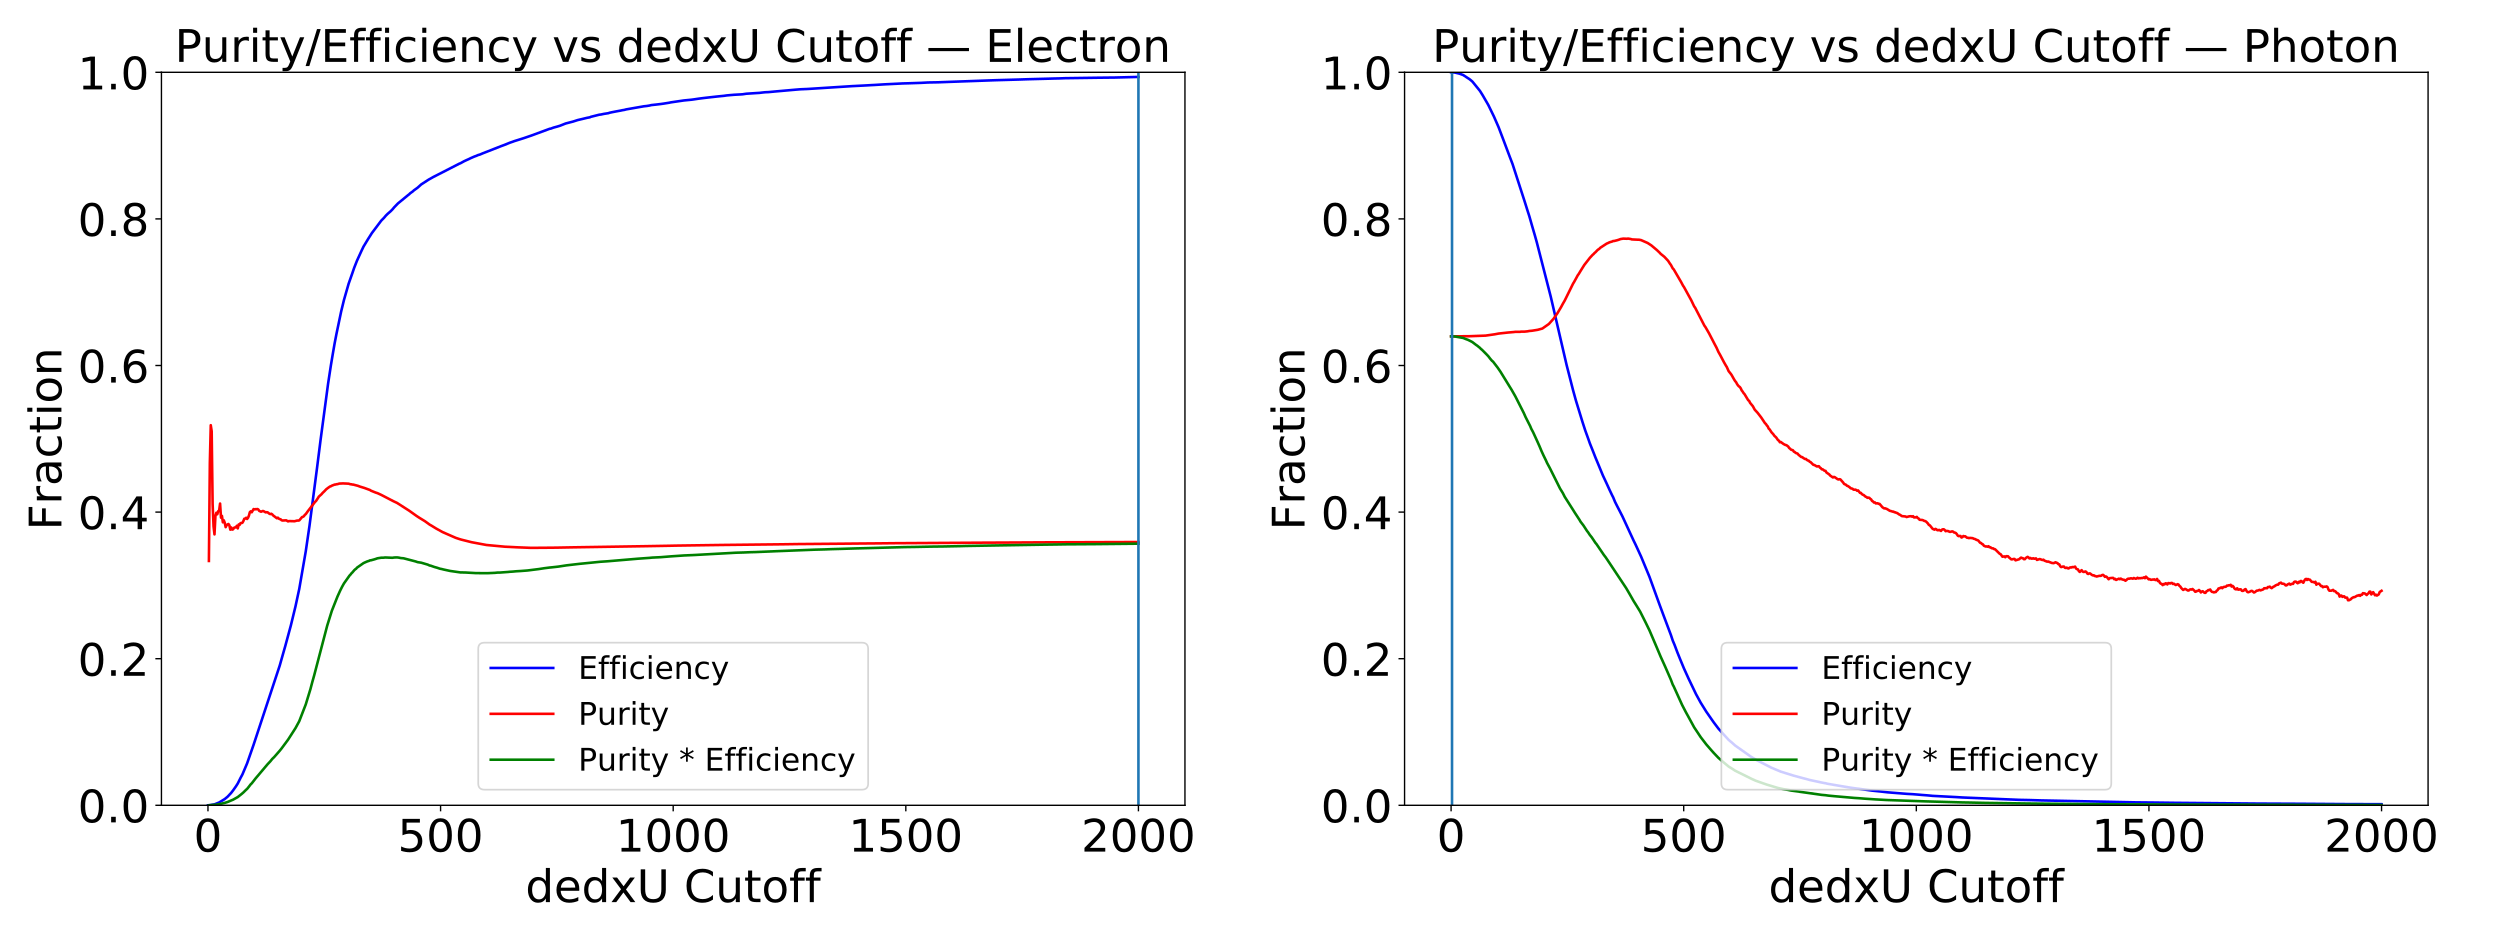 <?xml version="1.0" encoding="utf-8" standalone="no"?>
<!DOCTYPE svg PUBLIC "-//W3C//DTD SVG 1.1//EN"
  "http://www.w3.org/Graphics/SVG/1.1/DTD/svg11.dtd">
<!-- Created with matplotlib (https://matplotlib.org/) -->
<svg height="540pt" version="1.1" viewBox="0 0 1440 540" width="1440pt" xmlns="http://www.w3.org/2000/svg" xmlns:xlink="http://www.w3.org/1999/xlink">
 <defs>
  <style type="text/css">
*{stroke-linecap:butt;stroke-linejoin:round;}
  </style>
 </defs>
 <g id="figure_1">
  <g id="patch_1">
   <path d="M 0 540 
L 1440 540 
L 1440 0 
L 0 0 
z
" style="fill:#ffffff;"/>
  </g>
  <g id="axes_1">
   <g id="patch_2">
    <path d="M 92.99 463.84 
L 682.531 463.84 
L 682.531 41.64 
L 92.99 41.64 
z
" style="fill:#ffffff;"/>
   </g>
   <g id="matplotlib.axis_1">
    <g id="xtick_1">
     <g id="line2d_1">
      <defs>
       <path d="M 0 0 
L 0 3.5 
" id="mdf59c55c39" style="stroke:#000000;stroke-width:0.8;"/>
      </defs>
      <g>
       <use style="stroke:#000000;stroke-width:0.8;" x="119.787" xlink:href="#mdf59c55c39" y="463.84"/>
      </g>
     </g>
     <g id="text_1">
      <!-- 0 -->
      <defs>
       <path d="M 31.781 66.406 
Q 24.172 66.406 20.328 58.906 
Q 16.5 51.422 16.5 36.375 
Q 16.5 21.391 20.328 13.891 
Q 24.172 6.391 31.781 6.391 
Q 39.453 6.391 43.281 13.891 
Q 47.125 21.391 47.125 36.375 
Q 47.125 51.422 43.281 58.906 
Q 39.453 66.406 31.781 66.406 
z
M 31.781 74.219 
Q 44.047 74.219 50.516 64.516 
Q 56.984 54.828 56.984 36.375 
Q 56.984 17.969 50.516 8.266 
Q 44.047 -1.422 31.781 -1.422 
Q 19.531 -1.422 13.062 8.266 
Q 6.594 17.969 6.594 36.375 
Q 6.594 54.828 13.062 64.516 
Q 19.531 74.219 31.781 74.219 
z
" id="DejaVuSans-48"/>
      </defs>
      <g transform="translate(111.542 490.535)scale(0.259 -0.259)">
       <use xlink:href="#DejaVuSans-48"/>
      </g>
     </g>
    </g>
    <g id="xtick_2">
     <g id="line2d_2">
      <g>
       <use style="stroke:#000000;stroke-width:0.8;" x="253.774" xlink:href="#mdf59c55c39" y="463.84"/>
      </g>
     </g>
     <g id="text_2">
      <!-- 500 -->
      <defs>
       <path d="M 10.797 72.906 
L 49.516 72.906 
L 49.516 64.594 
L 19.828 64.594 
L 19.828 46.734 
Q 21.969 47.469 24.109 47.828 
Q 26.266 48.188 28.422 48.188 
Q 40.625 48.188 47.75 41.5 
Q 54.891 34.812 54.891 23.391 
Q 54.891 11.625 47.562 5.094 
Q 40.234 -1.422 26.906 -1.422 
Q 22.312 -1.422 17.547 -0.641 
Q 12.797 0.141 7.719 1.703 
L 7.719 11.625 
Q 12.109 9.234 16.797 8.062 
Q 21.484 6.891 26.703 6.891 
Q 35.156 6.891 40.078 11.328 
Q 45.016 15.766 45.016 23.391 
Q 45.016 31 40.078 35.438 
Q 35.156 39.891 26.703 39.891 
Q 22.75 39.891 18.812 39.016 
Q 14.891 38.141 10.797 36.281 
z
" id="DejaVuSans-53"/>
      </defs>
      <g transform="translate(229.037 490.535)scale(0.259 -0.259)">
       <use xlink:href="#DejaVuSans-53"/>
       <use x="63.623" xlink:href="#DejaVuSans-48"/>
       <use x="127.246" xlink:href="#DejaVuSans-48"/>
      </g>
     </g>
    </g>
    <g id="xtick_3">
     <g id="line2d_3">
      <g>
       <use style="stroke:#000000;stroke-width:0.8;" x="387.761" xlink:href="#mdf59c55c39" y="463.84"/>
      </g>
     </g>
     <g id="text_3">
      <!-- 1000 -->
      <defs>
       <path d="M 12.406 8.297 
L 28.516 8.297 
L 28.516 63.922 
L 10.984 60.406 
L 10.984 69.391 
L 28.422 72.906 
L 38.281 72.906 
L 38.281 8.297 
L 54.391 8.297 
L 54.391 0 
L 12.406 0 
z
" id="DejaVuSans-49"/>
      </defs>
      <g transform="translate(354.777 490.535)scale(0.259 -0.259)">
       <use xlink:href="#DejaVuSans-49"/>
       <use x="63.623" xlink:href="#DejaVuSans-48"/>
       <use x="127.246" xlink:href="#DejaVuSans-48"/>
       <use x="190.869" xlink:href="#DejaVuSans-48"/>
      </g>
     </g>
    </g>
    <g id="xtick_4">
     <g id="line2d_4">
      <g>
       <use style="stroke:#000000;stroke-width:0.8;" x="521.747" xlink:href="#mdf59c55c39" y="463.84"/>
      </g>
     </g>
     <g id="text_4">
      <!-- 1500 -->
      <g transform="translate(488.764 490.535)scale(0.259 -0.259)">
       <use xlink:href="#DejaVuSans-49"/>
       <use x="63.623" xlink:href="#DejaVuSans-53"/>
       <use x="127.246" xlink:href="#DejaVuSans-48"/>
       <use x="190.869" xlink:href="#DejaVuSans-48"/>
      </g>
     </g>
    </g>
    <g id="xtick_5">
     <g id="line2d_5">
      <g>
       <use style="stroke:#000000;stroke-width:0.8;" x="655.734" xlink:href="#mdf59c55c39" y="463.84"/>
      </g>
     </g>
     <g id="text_5">
      <!-- 2000 -->
      <defs>
       <path d="M 19.188 8.297 
L 53.609 8.297 
L 53.609 0 
L 7.328 0 
L 7.328 8.297 
Q 12.938 14.109 22.625 23.891 
Q 32.328 33.688 34.812 36.531 
Q 39.547 41.844 41.422 45.531 
Q 43.312 49.219 43.312 52.781 
Q 43.312 58.594 39.234 62.25 
Q 35.156 65.922 28.609 65.922 
Q 23.969 65.922 18.812 64.312 
Q 13.672 62.703 7.812 59.422 
L 7.812 69.391 
Q 13.766 71.781 18.938 73 
Q 24.125 74.219 28.422 74.219 
Q 39.75 74.219 46.484 68.547 
Q 53.219 62.891 53.219 53.422 
Q 53.219 48.922 51.531 44.891 
Q 49.859 40.875 45.406 35.406 
Q 44.188 33.984 37.641 27.219 
Q 31.109 20.453 19.188 8.297 
z
" id="DejaVuSans-50"/>
      </defs>
      <g transform="translate(622.751 490.535)scale(0.259 -0.259)">
       <use xlink:href="#DejaVuSans-50"/>
       <use x="63.623" xlink:href="#DejaVuSans-48"/>
       <use x="127.246" xlink:href="#DejaVuSans-48"/>
       <use x="190.869" xlink:href="#DejaVuSans-48"/>
      </g>
     </g>
    </g>
    <g id="text_6">
     <!-- dedxU Cutoff -->
     <defs>
      <path d="M 45.406 46.391 
L 45.406 75.984 
L 54.391 75.984 
L 54.391 0 
L 45.406 0 
L 45.406 8.203 
Q 42.578 3.328 38.25 0.953 
Q 33.938 -1.422 27.875 -1.422 
Q 17.969 -1.422 11.734 6.484 
Q 5.516 14.406 5.516 27.297 
Q 5.516 40.188 11.734 48.094 
Q 17.969 56 27.875 56 
Q 33.938 56 38.25 53.625 
Q 42.578 51.266 45.406 46.391 
z
M 14.797 27.297 
Q 14.797 17.391 18.875 11.75 
Q 22.953 6.109 30.078 6.109 
Q 37.203 6.109 41.297 11.75 
Q 45.406 17.391 45.406 27.297 
Q 45.406 37.203 41.297 42.844 
Q 37.203 48.484 30.078 48.484 
Q 22.953 48.484 18.875 42.844 
Q 14.797 37.203 14.797 27.297 
z
" id="DejaVuSans-100"/>
      <path d="M 56.203 29.594 
L 56.203 25.203 
L 14.891 25.203 
Q 15.484 15.922 20.484 11.062 
Q 25.484 6.203 34.422 6.203 
Q 39.594 6.203 44.453 7.469 
Q 49.312 8.734 54.109 11.281 
L 54.109 2.781 
Q 49.266 0.734 44.188 -0.344 
Q 39.109 -1.422 33.891 -1.422 
Q 20.797 -1.422 13.156 6.188 
Q 5.516 13.812 5.516 26.812 
Q 5.516 40.234 12.766 48.109 
Q 20.016 56 32.328 56 
Q 43.359 56 49.781 48.891 
Q 56.203 41.797 56.203 29.594 
z
M 47.219 32.234 
Q 47.125 39.594 43.094 43.984 
Q 39.062 48.391 32.422 48.391 
Q 24.906 48.391 20.391 44.141 
Q 15.875 39.891 15.188 32.172 
z
" id="DejaVuSans-101"/>
      <path d="M 54.891 54.688 
L 35.109 28.078 
L 55.906 0 
L 45.312 0 
L 29.391 21.484 
L 13.484 0 
L 2.875 0 
L 24.125 28.609 
L 4.688 54.688 
L 15.281 54.688 
L 29.781 35.203 
L 44.281 54.688 
z
" id="DejaVuSans-120"/>
      <path d="M 8.688 72.906 
L 18.609 72.906 
L 18.609 28.609 
Q 18.609 16.891 22.844 11.734 
Q 27.094 6.594 36.625 6.594 
Q 46.094 6.594 50.344 11.734 
Q 54.594 16.891 54.594 28.609 
L 54.594 72.906 
L 64.5 72.906 
L 64.5 27.391 
Q 64.5 13.141 57.438 5.859 
Q 50.391 -1.422 36.625 -1.422 
Q 22.797 -1.422 15.734 5.859 
Q 8.688 13.141 8.688 27.391 
z
" id="DejaVuSans-85"/>
      <path id="DejaVuSans-32"/>
      <path d="M 64.406 67.281 
L 64.406 56.891 
Q 59.422 61.531 53.781 63.812 
Q 48.141 66.109 41.797 66.109 
Q 29.297 66.109 22.656 58.469 
Q 16.016 50.828 16.016 36.375 
Q 16.016 21.969 22.656 14.328 
Q 29.297 6.688 41.797 6.688 
Q 48.141 6.688 53.781 8.984 
Q 59.422 11.281 64.406 15.922 
L 64.406 5.609 
Q 59.234 2.094 53.438 0.328 
Q 47.656 -1.422 41.219 -1.422 
Q 24.656 -1.422 15.125 8.703 
Q 5.609 18.844 5.609 36.375 
Q 5.609 53.953 15.125 64.078 
Q 24.656 74.219 41.219 74.219 
Q 47.75 74.219 53.531 72.484 
Q 59.328 70.75 64.406 67.281 
z
" id="DejaVuSans-67"/>
      <path d="M 8.5 21.578 
L 8.5 54.688 
L 17.484 54.688 
L 17.484 21.922 
Q 17.484 14.156 20.5 10.266 
Q 23.531 6.391 29.594 6.391 
Q 36.859 6.391 41.078 11.031 
Q 45.312 15.672 45.312 23.688 
L 45.312 54.688 
L 54.297 54.688 
L 54.297 0 
L 45.312 0 
L 45.312 8.406 
Q 42.047 3.422 37.719 1 
Q 33.406 -1.422 27.688 -1.422 
Q 18.266 -1.422 13.375 4.438 
Q 8.5 10.297 8.5 21.578 
z
M 31.109 56 
z
" id="DejaVuSans-117"/>
      <path d="M 18.312 70.219 
L 18.312 54.688 
L 36.812 54.688 
L 36.812 47.703 
L 18.312 47.703 
L 18.312 18.016 
Q 18.312 11.328 20.141 9.422 
Q 21.969 7.516 27.594 7.516 
L 36.812 7.516 
L 36.812 0 
L 27.594 0 
Q 17.188 0 13.234 3.875 
Q 9.281 7.766 9.281 18.016 
L 9.281 47.703 
L 2.688 47.703 
L 2.688 54.688 
L 9.281 54.688 
L 9.281 70.219 
z
" id="DejaVuSans-116"/>
      <path d="M 30.609 48.391 
Q 23.391 48.391 19.188 42.75 
Q 14.984 37.109 14.984 27.297 
Q 14.984 17.484 19.156 11.844 
Q 23.344 6.203 30.609 6.203 
Q 37.797 6.203 41.984 11.859 
Q 46.188 17.531 46.188 27.297 
Q 46.188 37.016 41.984 42.703 
Q 37.797 48.391 30.609 48.391 
z
M 30.609 56 
Q 42.328 56 49.016 48.375 
Q 55.719 40.766 55.719 27.297 
Q 55.719 13.875 49.016 6.219 
Q 42.328 -1.422 30.609 -1.422 
Q 18.844 -1.422 12.172 6.219 
Q 5.516 13.875 5.516 27.297 
Q 5.516 40.766 12.172 48.375 
Q 18.844 56 30.609 56 
z
" id="DejaVuSans-111"/>
      <path d="M 37.109 75.984 
L 37.109 68.5 
L 28.516 68.5 
Q 23.688 68.5 21.797 66.547 
Q 19.922 64.594 19.922 59.516 
L 19.922 54.688 
L 34.719 54.688 
L 34.719 47.703 
L 19.922 47.703 
L 19.922 0 
L 10.891 0 
L 10.891 47.703 
L 2.297 47.703 
L 2.297 54.688 
L 10.891 54.688 
L 10.891 58.5 
Q 10.891 67.625 15.141 71.797 
Q 19.391 75.984 28.609 75.984 
z
" id="DejaVuSans-102"/>
     </defs>
     <g transform="translate(302.658 519.621)scale(0.259 -0.259)">
      <use xlink:href="#DejaVuSans-100"/>
      <use x="63.477" xlink:href="#DejaVuSans-101"/>
      <use x="125" xlink:href="#DejaVuSans-100"/>
      <use x="188.477" xlink:href="#DejaVuSans-120"/>
      <use x="247.656" xlink:href="#DejaVuSans-85"/>
      <use x="320.85" xlink:href="#DejaVuSans-32"/>
      <use x="352.637" xlink:href="#DejaVuSans-67"/>
      <use x="422.461" xlink:href="#DejaVuSans-117"/>
      <use x="485.84" xlink:href="#DejaVuSans-116"/>
      <use x="525.049" xlink:href="#DejaVuSans-111"/>
      <use x="586.23" xlink:href="#DejaVuSans-102"/>
      <use x="621.436" xlink:href="#DejaVuSans-102"/>
     </g>
    </g>
   </g>
   <g id="matplotlib.axis_2">
    <g id="ytick_1">
     <g id="line2d_6">
      <defs>
       <path d="M 0 0 
L -3.5 0 
" id="md04f3d20c9" style="stroke:#000000;stroke-width:0.8;"/>
      </defs>
      <g>
       <use style="stroke:#000000;stroke-width:0.8;" x="92.99" xlink:href="#md04f3d20c9" y="463.84"/>
      </g>
     </g>
     <g id="text_7">
      <!-- 0.0 -->
      <defs>
       <path d="M 10.688 12.406 
L 21 12.406 
L 21 0 
L 10.688 0 
z
" id="DejaVuSans-46"/>
      </defs>
      <g transform="translate(44.769 473.688)scale(0.259 -0.259)">
       <use xlink:href="#DejaVuSans-48"/>
       <use x="63.623" xlink:href="#DejaVuSans-46"/>
       <use x="95.41" xlink:href="#DejaVuSans-48"/>
      </g>
     </g>
    </g>
    <g id="ytick_2">
     <g id="line2d_7">
      <g>
       <use style="stroke:#000000;stroke-width:0.8;" x="92.99" xlink:href="#md04f3d20c9" y="379.4"/>
      </g>
     </g>
     <g id="text_8">
      <!-- 0.2 -->
      <g transform="translate(44.769 389.248)scale(0.259 -0.259)">
       <use xlink:href="#DejaVuSans-48"/>
       <use x="63.623" xlink:href="#DejaVuSans-46"/>
       <use x="95.41" xlink:href="#DejaVuSans-50"/>
      </g>
     </g>
    </g>
    <g id="ytick_3">
     <g id="line2d_8">
      <g>
       <use style="stroke:#000000;stroke-width:0.8;" x="92.99" xlink:href="#md04f3d20c9" y="294.96"/>
      </g>
     </g>
     <g id="text_9">
      <!-- 0.4 -->
      <defs>
       <path d="M 37.797 64.312 
L 12.891 25.391 
L 37.797 25.391 
z
M 35.203 72.906 
L 47.609 72.906 
L 47.609 25.391 
L 58.016 25.391 
L 58.016 17.188 
L 47.609 17.188 
L 47.609 0 
L 37.797 0 
L 37.797 17.188 
L 4.891 17.188 
L 4.891 26.703 
z
" id="DejaVuSans-52"/>
      </defs>
      <g transform="translate(44.769 304.808)scale(0.259 -0.259)">
       <use xlink:href="#DejaVuSans-48"/>
       <use x="63.623" xlink:href="#DejaVuSans-46"/>
       <use x="95.41" xlink:href="#DejaVuSans-52"/>
      </g>
     </g>
    </g>
    <g id="ytick_4">
     <g id="line2d_9">
      <g>
       <use style="stroke:#000000;stroke-width:0.8;" x="92.99" xlink:href="#md04f3d20c9" y="210.52"/>
      </g>
     </g>
     <g id="text_10">
      <!-- 0.6 -->
      <defs>
       <path d="M 33.016 40.375 
Q 26.375 40.375 22.484 35.828 
Q 18.609 31.297 18.609 23.391 
Q 18.609 15.531 22.484 10.953 
Q 26.375 6.391 33.016 6.391 
Q 39.656 6.391 43.531 10.953 
Q 47.406 15.531 47.406 23.391 
Q 47.406 31.297 43.531 35.828 
Q 39.656 40.375 33.016 40.375 
z
M 52.594 71.297 
L 52.594 62.312 
Q 48.875 64.062 45.094 64.984 
Q 41.312 65.922 37.594 65.922 
Q 27.828 65.922 22.672 59.328 
Q 17.531 52.734 16.797 39.406 
Q 19.672 43.656 24.016 45.922 
Q 28.375 48.188 33.594 48.188 
Q 44.578 48.188 50.953 41.516 
Q 57.328 34.859 57.328 23.391 
Q 57.328 12.156 50.688 5.359 
Q 44.047 -1.422 33.016 -1.422 
Q 20.359 -1.422 13.672 8.266 
Q 6.984 17.969 6.984 36.375 
Q 6.984 53.656 15.188 63.938 
Q 23.391 74.219 37.203 74.219 
Q 40.922 74.219 44.703 73.484 
Q 48.484 72.75 52.594 71.297 
z
" id="DejaVuSans-54"/>
      </defs>
      <g transform="translate(44.769 220.368)scale(0.259 -0.259)">
       <use xlink:href="#DejaVuSans-48"/>
       <use x="63.623" xlink:href="#DejaVuSans-46"/>
       <use x="95.41" xlink:href="#DejaVuSans-54"/>
      </g>
     </g>
    </g>
    <g id="ytick_5">
     <g id="line2d_10">
      <g>
       <use style="stroke:#000000;stroke-width:0.8;" x="92.99" xlink:href="#md04f3d20c9" y="126.08"/>
      </g>
     </g>
     <g id="text_11">
      <!-- 0.8 -->
      <defs>
       <path d="M 31.781 34.625 
Q 24.75 34.625 20.719 30.859 
Q 16.703 27.094 16.703 20.516 
Q 16.703 13.922 20.719 10.156 
Q 24.75 6.391 31.781 6.391 
Q 38.812 6.391 42.859 10.172 
Q 46.922 13.969 46.922 20.516 
Q 46.922 27.094 42.891 30.859 
Q 38.875 34.625 31.781 34.625 
z
M 21.922 38.812 
Q 15.578 40.375 12.031 44.719 
Q 8.5 49.078 8.5 55.328 
Q 8.5 64.062 14.719 69.141 
Q 20.953 74.219 31.781 74.219 
Q 42.672 74.219 48.875 69.141 
Q 55.078 64.062 55.078 55.328 
Q 55.078 49.078 51.531 44.719 
Q 48 40.375 41.703 38.812 
Q 48.828 37.156 52.797 32.312 
Q 56.781 27.484 56.781 20.516 
Q 56.781 9.906 50.312 4.234 
Q 43.844 -1.422 31.781 -1.422 
Q 19.734 -1.422 13.25 4.234 
Q 6.781 9.906 6.781 20.516 
Q 6.781 27.484 10.781 32.312 
Q 14.797 37.156 21.922 38.812 
z
M 18.312 54.391 
Q 18.312 48.734 21.844 45.562 
Q 25.391 42.391 31.781 42.391 
Q 38.141 42.391 41.719 45.562 
Q 45.312 48.734 45.312 54.391 
Q 45.312 60.062 41.719 63.234 
Q 38.141 66.406 31.781 66.406 
Q 25.391 66.406 21.844 63.234 
Q 18.312 60.062 18.312 54.391 
z
" id="DejaVuSans-56"/>
      </defs>
      <g transform="translate(44.769 135.928)scale(0.259 -0.259)">
       <use xlink:href="#DejaVuSans-48"/>
       <use x="63.623" xlink:href="#DejaVuSans-46"/>
       <use x="95.41" xlink:href="#DejaVuSans-56"/>
      </g>
     </g>
    </g>
    <g id="ytick_6">
     <g id="line2d_11">
      <g>
       <use style="stroke:#000000;stroke-width:0.8;" x="92.99" xlink:href="#md04f3d20c9" y="41.64"/>
      </g>
     </g>
     <g id="text_12">
      <!-- 1.0 -->
      <g transform="translate(44.769 51.488)scale(0.259 -0.259)">
       <use xlink:href="#DejaVuSans-49"/>
       <use x="63.623" xlink:href="#DejaVuSans-46"/>
       <use x="95.41" xlink:href="#DejaVuSans-48"/>
      </g>
     </g>
    </g>
    <g id="text_13">
     <!-- Fraction -->
     <defs>
      <path d="M 9.812 72.906 
L 51.703 72.906 
L 51.703 64.594 
L 19.672 64.594 
L 19.672 43.109 
L 48.578 43.109 
L 48.578 34.812 
L 19.672 34.812 
L 19.672 0 
L 9.812 0 
z
" id="DejaVuSans-70"/>
      <path d="M 41.109 46.297 
Q 39.594 47.172 37.812 47.578 
Q 36.031 48 33.891 48 
Q 26.266 48 22.188 43.047 
Q 18.109 38.094 18.109 28.812 
L 18.109 0 
L 9.078 0 
L 9.078 54.688 
L 18.109 54.688 
L 18.109 46.188 
Q 20.953 51.172 25.484 53.578 
Q 30.031 56 36.531 56 
Q 37.453 56 38.578 55.875 
Q 39.703 55.766 41.062 55.516 
z
" id="DejaVuSans-114"/>
      <path d="M 34.281 27.484 
Q 23.391 27.484 19.188 25 
Q 14.984 22.516 14.984 16.5 
Q 14.984 11.719 18.141 8.906 
Q 21.297 6.109 26.703 6.109 
Q 34.188 6.109 38.703 11.406 
Q 43.219 16.703 43.219 25.484 
L 43.219 27.484 
z
M 52.203 31.203 
L 52.203 0 
L 43.219 0 
L 43.219 8.297 
Q 40.141 3.328 35.547 0.953 
Q 30.953 -1.422 24.312 -1.422 
Q 15.922 -1.422 10.953 3.297 
Q 6 8.016 6 15.922 
Q 6 25.141 12.172 29.828 
Q 18.359 34.516 30.609 34.516 
L 43.219 34.516 
L 43.219 35.406 
Q 43.219 41.609 39.141 45 
Q 35.062 48.391 27.688 48.391 
Q 23 48.391 18.547 47.266 
Q 14.109 46.141 10.016 43.891 
L 10.016 52.203 
Q 14.938 54.109 19.578 55.047 
Q 24.219 56 28.609 56 
Q 40.484 56 46.344 49.844 
Q 52.203 43.703 52.203 31.203 
z
" id="DejaVuSans-97"/>
      <path d="M 48.781 52.594 
L 48.781 44.188 
Q 44.969 46.297 41.141 47.344 
Q 37.312 48.391 33.406 48.391 
Q 24.656 48.391 19.812 42.844 
Q 14.984 37.312 14.984 27.297 
Q 14.984 17.281 19.812 11.734 
Q 24.656 6.203 33.406 6.203 
Q 37.312 6.203 41.141 7.25 
Q 44.969 8.297 48.781 10.406 
L 48.781 2.094 
Q 45.016 0.344 40.984 -0.531 
Q 36.969 -1.422 32.422 -1.422 
Q 20.062 -1.422 12.781 6.344 
Q 5.516 14.109 5.516 27.297 
Q 5.516 40.672 12.859 48.328 
Q 20.219 56 33.016 56 
Q 37.156 56 41.109 55.141 
Q 45.062 54.297 48.781 52.594 
z
" id="DejaVuSans-99"/>
      <path d="M 9.422 54.688 
L 18.406 54.688 
L 18.406 0 
L 9.422 0 
z
M 9.422 75.984 
L 18.406 75.984 
L 18.406 64.594 
L 9.422 64.594 
z
" id="DejaVuSans-105"/>
      <path d="M 54.891 33.016 
L 54.891 0 
L 45.906 0 
L 45.906 32.719 
Q 45.906 40.484 42.875 44.328 
Q 39.844 48.188 33.797 48.188 
Q 26.516 48.188 22.312 43.547 
Q 18.109 38.922 18.109 30.906 
L 18.109 0 
L 9.078 0 
L 9.078 54.688 
L 18.109 54.688 
L 18.109 46.188 
Q 21.344 51.125 25.703 53.562 
Q 30.078 56 35.797 56 
Q 45.219 56 50.047 50.172 
Q 54.891 44.344 54.891 33.016 
z
" id="DejaVuSans-110"/>
     </defs>
     <g transform="translate(35.379 305.4)rotate(-90)scale(0.259 -0.259)">
      <use xlink:href="#DejaVuSans-70"/>
      <use x="57.41" xlink:href="#DejaVuSans-114"/>
      <use x="98.523" xlink:href="#DejaVuSans-97"/>
      <use x="159.803" xlink:href="#DejaVuSans-99"/>
      <use x="214.783" xlink:href="#DejaVuSans-116"/>
      <use x="253.992" xlink:href="#DejaVuSans-105"/>
      <use x="281.775" xlink:href="#DejaVuSans-111"/>
      <use x="342.957" xlink:href="#DejaVuSans-110"/>
     </g>
    </g>
   </g>
   <g id="line2d_12">
    <path clip-path="url(#pb30e85d492)" d="M 119.787 463.84 
L 120.86 463.765 
L 123.543 463.294 
L 126.225 462.235 
L 127.835 461.251 
L 129.444 460.256 
L 131.053 458.93 
L 133.199 456.651 
L 134.272 455.25 
L 135.882 452.971 
L 136.955 451.281 
L 138.564 448.05 
L 139.637 446.061 
L 142.32 439.738 
L 146.075 428.966 
L 161.097 383.448 
L 163.242 375.885 
L 164.315 372.13 
L 167.534 360.245 
L 170.217 349.205 
L 172.363 339.246 
L 176.118 317.562 
L 178.264 302.895 
L 182.556 269.958 
L 184.702 252.981 
L 188.994 220.899 
L 190.603 210.383 
L 191.676 203.954 
L 192.749 197.76 
L 193.822 192.229 
L 196.504 179.435 
L 198.114 172.813 
L 199.187 169.069 
L 200.796 163.474 
L 202.942 157.377 
L 204.015 154.242 
L 205.625 150.156 
L 208.307 144.294 
L 209.38 142.047 
L 212.062 137.608 
L 214.208 134.238 
L 215.281 132.815 
L 219.573 127.113 
L 221.183 125.466 
L 222.256 124.193 
L 223.329 123.134 
L 224.938 121.743 
L 226.011 120.663 
L 227.084 119.379 
L 229.23 117.165 
L 235.131 112.319 
L 235.668 111.923 
L 236.204 111.367 
L 237.814 110.211 
L 238.35 109.687 
L 240.496 108.147 
L 242.642 106.221 
L 246.934 103.44 
L 248.543 102.541 
L 249.616 101.931 
L 264.638 94.24 
L 265.174 94.058 
L 267.32 92.871 
L 268.93 92.122 
L 270.003 91.651 
L 271.076 91.116 
L 273.222 90.175 
L 274.294 89.8 
L 275.367 89.319 
L 276.44 89.019 
L 278.05 88.324 
L 288.78 84.12 
L 290.389 83.532 
L 292.535 82.665 
L 293.608 82.226 
L 295.217 81.67 
L 296.29 81.274 
L 300.046 80.098 
L 301.655 79.584 
L 302.728 79.22 
L 304.874 78.482 
L 305.947 78.119 
L 316.677 74.161 
L 317.213 74.096 
L 318.823 73.497 
L 320.969 72.909 
L 322.578 72.417 
L 325.797 71.133 
L 330.089 70.021 
L 332.771 69.154 
L 335.454 68.523 
L 338.136 67.87 
L 339.745 67.571 
L 340.282 67.303 
L 345.11 66.084 
L 346.183 65.956 
L 347.793 65.603 
L 350.475 65.185 
L 351.012 64.961 
L 352.621 64.618 
L 354.767 64.201 
L 357.449 63.709 
L 358.522 63.474 
L 359.595 63.303 
L 360.668 63.014 
L 370.861 61.227 
L 372.471 61.056 
L 374.08 60.799 
L 375.153 60.532 
L 377.836 60.243 
L 380.518 59.922 
L 382.128 59.697 
L 385.347 59.184 
L 386.419 58.959 
L 393.93 57.857 
L 398.222 57.44 
L 399.295 57.301 
L 402.514 56.82 
L 405.196 56.477 
L 407.879 56.167 
L 409.488 55.985 
L 413.244 55.568 
L 416.999 55.194 
L 418.608 54.958 
L 421.291 54.723 
L 422.9 54.584 
L 426.656 54.381 
L 427.729 54.306 
L 429.875 53.985 
L 435.776 53.6 
L 437.385 53.504 
L 438.995 53.311 
L 440.604 53.14 
L 442.75 53.044 
L 446.506 52.691 
L 458.845 51.599 
L 460.991 51.428 
L 465.283 51.246 
L 487.815 49.802 
L 490.497 49.631 
L 499.081 49.192 
L 501.227 49.064 
L 503.909 48.925 
L 509.274 48.593 
L 520.004 48.059 
L 523.223 47.973 
L 530.733 47.716 
L 534.489 47.513 
L 540.39 47.406 
L 546.291 47.181 
L 573.116 46.208 
L 576.871 46.101 
L 587.601 45.791 
L 591.893 45.641 
L 604.768 45.299 
L 606.378 45.245 
L 610.669 45.149 
L 613.352 45.042 
L 632.665 44.764 
L 642.322 44.657 
L 655.734 44.304 
L 655.734 44.304 
" style="fill:none;stroke:#0000ff;stroke-linecap:square;stroke-width:1.5;"/>
   </g>
   <g id="line2d_13">
    <path clip-path="url(#pb30e85d492)" d="M 120.324 323.107 
L 120.86 266.813 
L 121.397 244.921 
L 121.933 248.432 
L 122.47 290.333 
L 123.006 303.22 
L 123.543 307.81 
L 124.079 297.306 
L 124.616 295.347 
L 125.152 296.225 
L 125.689 294.431 
L 126.225 294.054 
L 126.762 290.049 
L 127.298 298.177 
L 127.835 297.164 
L 128.371 300.854 
L 128.908 299.711 
L 129.444 301.082 
L 129.981 303.636 
L 130.517 302.559 
L 131.053 302.079 
L 131.59 301.822 
L 132.126 302.615 
L 132.663 305.091 
L 133.199 303.818 
L 133.736 305.053 
L 134.272 304.896 
L 134.809 303.974 
L 135.345 303.788 
L 135.882 303.782 
L 136.418 302.855 
L 136.955 304.36 
L 137.491 302.068 
L 138.028 302.327 
L 138.564 301.303 
L 139.101 301.272 
L 139.637 301.109 
L 140.174 300.137 
L 140.71 298.801 
L 141.247 298.753 
L 141.783 298.23 
L 142.32 298.927 
L 142.856 298.267 
L 143.393 296.956 
L 143.929 294.96 
L 144.466 294.53 
L 145.002 295.063 
L 146.075 293.222 
L 146.611 293.451 
L 147.148 293.263 
L 147.684 293.333 
L 148.221 293.178 
L 148.757 293.427 
L 149.294 294.259 
L 150.367 294.747 
L 151.44 294.314 
L 151.976 294.514 
L 153.049 295.148 
L 153.586 295.016 
L 154.122 295.088 
L 155.195 295.922 
L 155.732 296.124 
L 156.268 295.93 
L 156.805 296.293 
L 157.341 296.894 
L 159.487 298.522 
L 160.024 298.172 
L 160.56 298.723 
L 161.097 299 
L 161.633 299.106 
L 162.17 299.645 
L 162.706 299.819 
L 164.852 299.708 
L 165.925 300.327 
L 166.461 300.135 
L 169.68 300.234 
L 170.753 299.936 
L 171.29 299.827 
L 171.826 299.868 
L 172.363 299.753 
L 173.972 297.846 
L 174.509 297.678 
L 175.045 297.326 
L 175.582 296.56 
L 176.118 296.137 
L 177.191 294.625 
L 181.483 289.071 
L 182.019 288.586 
L 183.092 286.971 
L 183.629 286.074 
L 185.238 284.635 
L 185.775 283.972 
L 186.848 282.954 
L 187.921 281.812 
L 188.994 280.989 
L 190.067 280.237 
L 190.603 280.083 
L 191.14 279.746 
L 192.213 279.331 
L 192.749 279.126 
L 193.286 279.092 
L 193.822 278.907 
L 194.358 278.883 
L 195.431 278.548 
L 197.577 278.448 
L 200.796 278.598 
L 201.869 278.93 
L 202.406 278.943 
L 202.942 279.121 
L 203.479 279.127 
L 206.161 279.832 
L 207.234 280.25 
L 209.917 281.072 
L 213.135 282.258 
L 213.672 282.631 
L 216.354 283.714 
L 217.427 284.055 
L 219.573 285.043 
L 221.183 285.878 
L 222.256 286.438 
L 226.547 288.67 
L 228.693 289.677 
L 235.668 294.146 
L 239.96 297.203 
L 241.569 298.257 
L 244.788 300.23 
L 245.861 301.008 
L 246.934 301.775 
L 247.47 302.178 
L 248.543 302.779 
L 251.226 304.435 
L 254.981 306.507 
L 262.492 309.794 
L 264.638 310.506 
L 265.711 310.826 
L 268.393 311.496 
L 271.612 312.308 
L 280.196 313.913 
L 290.925 314.91 
L 293.071 315.003 
L 297.9 315.25 
L 305.947 315.565 
L 318.286 315.47 
L 322.041 315.413 
L 329.552 315.269 
L 371.934 314.599 
L 385.347 314.362 
L 389.102 314.28 
L 407.342 314.015 
L 416.463 313.889 
L 450.797 313.512 
L 459.381 313.385 
L 484.059 313.176 
L 495.862 313.062 
L 504.982 312.99 
L 515.175 312.886 
L 568.287 312.562 
L 577.407 312.52 
L 587.601 312.467 
L 601.549 312.385 
L 655.734 312.204 
L 655.734 312.204 
" style="fill:none;stroke:#ff0000;stroke-linecap:square;stroke-width:1.5;"/>
   </g>
   <g id="line2d_14">
    <path clip-path="url(#pb30e85d492)" d="M 120.324 463.836 
L 124.079 463.54 
L 126.225 463.195 
L 127.298 462.975 
L 129.444 462.458 
L 131.053 461.959 
L 134.272 460.606 
L 136.955 459.096 
L 138.028 458.242 
L 139.101 457.389 
L 140.174 456.469 
L 141.783 454.873 
L 142.32 454.426 
L 143.393 453.091 
L 144.466 451.691 
L 145.002 451.229 
L 147.148 448.458 
L 154.122 440.208 
L 155.732 438.5 
L 156.805 437.154 
L 157.878 436.119 
L 161.097 432.453 
L 162.17 431.123 
L 165.925 426.051 
L 170.217 419.37 
L 172.363 415.417 
L 176.118 405.737 
L 178.8 396.954 
L 179.873 392.896 
L 180.946 389.094 
L 188.457 360.418 
L 191.14 351.817 
L 194.358 343.686 
L 195.968 340.127 
L 197.041 337.993 
L 198.114 336.064 
L 201.333 331.52 
L 201.869 330.978 
L 202.406 330.27 
L 202.942 329.758 
L 204.015 328.487 
L 204.552 327.967 
L 205.088 327.622 
L 205.625 326.971 
L 209.38 324.345 
L 210.453 323.849 
L 211.526 323.386 
L 212.599 323.043 
L 213.135 322.764 
L 213.672 322.732 
L 215.281 322.294 
L 216.354 321.965 
L 217.427 321.582 
L 219.573 321.24 
L 221.183 321.212 
L 221.719 321.102 
L 226.011 321.277 
L 227.084 321.12 
L 228.693 321.07 
L 229.766 321.198 
L 230.839 321.439 
L 232.449 321.576 
L 239.423 323.397 
L 240.496 323.785 
L 242.642 324.121 
L 246.397 325.231 
L 247.47 325.739 
L 248.007 325.806 
L 250.153 326.564 
L 251.762 327.017 
L 253.372 327.561 
L 254.445 327.77 
L 255.518 328.043 
L 259.273 328.863 
L 265.174 329.716 
L 267.857 329.757 
L 273.222 330.058 
L 274.294 330.123 
L 281.269 330.132 
L 285.024 329.962 
L 286.634 329.798 
L 287.707 329.811 
L 292.535 329.458 
L 293.608 329.346 
L 295.217 329.248 
L 297.363 329.052 
L 300.046 328.891 
L 303.801 328.604 
L 310.239 327.799 
L 313.458 327.303 
L 316.677 326.891 
L 317.75 326.794 
L 321.505 326.379 
L 326.333 325.638 
L 333.844 324.766 
L 336.527 324.504 
L 345.647 323.589 
L 349.939 323.299 
L 367.643 321.794 
L 374.08 321.337 
L 375.69 321.173 
L 380.518 320.939 
L 386.419 320.466 
L 393.93 319.951 
L 399.832 319.692 
L 423.973 318.357 
L 428.265 318.234 
L 432.021 318.073 
L 435.239 317.989 
L 444.36 317.612 
L 446.506 317.515 
L 469.038 316.623 
L 475.476 316.446 
L 478.695 316.311 
L 484.596 316.147 
L 492.643 315.895 
L 500.154 315.702 
L 521.077 315.126 
L 526.978 315.041 
L 536.098 314.853 
L 543.609 314.763 
L 553.266 314.573 
L 556.485 314.477 
L 574.189 314.173 
L 600.476 313.733 
L 608.524 313.626 
L 613.888 313.537 
L 630.519 313.428 
L 655.734 313.161 
L 655.734 313.161 
" style="fill:none;stroke:#008000;stroke-linecap:square;stroke-width:1.5;"/>
   </g>
   <g id="line2d_15">
    <path clip-path="url(#pb30e85d492)" d="M 655.734 463.84 
L 655.734 41.64 
" style="fill:none;stroke:#1f77b4;stroke-linecap:square;stroke-width:1.5;"/>
   </g>
   <g id="patch_3">
    <path d="M 92.99 463.84 
L 92.99 41.64 
" style="fill:none;stroke:#000000;stroke-linecap:square;stroke-linejoin:miter;stroke-width:0.8;"/>
   </g>
   <g id="patch_4">
    <path d="M 682.531 463.84 
L 682.531 41.64 
" style="fill:none;stroke:#000000;stroke-linecap:square;stroke-linejoin:miter;stroke-width:0.8;"/>
   </g>
   <g id="patch_5">
    <path d="M 92.99 463.84 
L 682.531 463.84 
" style="fill:none;stroke:#000000;stroke-linecap:square;stroke-linejoin:miter;stroke-width:0.8;"/>
   </g>
   <g id="patch_6">
    <path d="M 92.99 41.64 
L 682.531 41.64 
" style="fill:none;stroke:#000000;stroke-linecap:square;stroke-linejoin:miter;stroke-width:0.8;"/>
   </g>
   <g id="text_14">
    <!-- Purity/Efficiency vs dedxU Cutoff — Electron -->
    <defs>
     <path d="M 19.672 64.797 
L 19.672 37.406 
L 32.078 37.406 
Q 38.969 37.406 42.719 40.969 
Q 46.484 44.531 46.484 51.125 
Q 46.484 57.672 42.719 61.234 
Q 38.969 64.797 32.078 64.797 
z
M 9.812 72.906 
L 32.078 72.906 
Q 44.344 72.906 50.609 67.359 
Q 56.891 61.812 56.891 51.125 
Q 56.891 40.328 50.609 34.812 
Q 44.344 29.297 32.078 29.297 
L 19.672 29.297 
L 19.672 0 
L 9.812 0 
z
" id="DejaVuSans-80"/>
     <path d="M 32.172 -5.078 
Q 28.375 -14.844 24.75 -17.812 
Q 21.141 -20.797 15.094 -20.797 
L 7.906 -20.797 
L 7.906 -13.281 
L 13.188 -13.281 
Q 16.891 -13.281 18.938 -11.516 
Q 21 -9.766 23.484 -3.219 
L 25.094 0.875 
L 2.984 54.688 
L 12.5 54.688 
L 29.594 11.922 
L 46.688 54.688 
L 56.203 54.688 
z
" id="DejaVuSans-121"/>
     <path d="M 25.391 72.906 
L 33.688 72.906 
L 8.297 -9.281 
L 0 -9.281 
z
" id="DejaVuSans-47"/>
     <path d="M 9.812 72.906 
L 55.906 72.906 
L 55.906 64.594 
L 19.672 64.594 
L 19.672 43.016 
L 54.391 43.016 
L 54.391 34.719 
L 19.672 34.719 
L 19.672 8.297 
L 56.781 8.297 
L 56.781 0 
L 9.812 0 
z
" id="DejaVuSans-69"/>
     <path d="M 2.984 54.688 
L 12.5 54.688 
L 29.594 8.797 
L 46.688 54.688 
L 56.203 54.688 
L 35.688 0 
L 23.484 0 
z
" id="DejaVuSans-118"/>
     <path d="M 44.281 53.078 
L 44.281 44.578 
Q 40.484 46.531 36.375 47.5 
Q 32.281 48.484 27.875 48.484 
Q 21.188 48.484 17.844 46.438 
Q 14.5 44.391 14.5 40.281 
Q 14.5 37.156 16.891 35.375 
Q 19.281 33.594 26.516 31.984 
L 29.594 31.297 
Q 39.156 29.25 43.188 25.516 
Q 47.219 21.781 47.219 15.094 
Q 47.219 7.469 41.188 3.016 
Q 35.156 -1.422 24.609 -1.422 
Q 20.219 -1.422 15.453 -0.562 
Q 10.688 0.297 5.422 2 
L 5.422 11.281 
Q 10.406 8.688 15.234 7.391 
Q 20.062 6.109 24.812 6.109 
Q 31.156 6.109 34.562 8.281 
Q 37.984 10.453 37.984 14.406 
Q 37.984 18.062 35.516 20.016 
Q 33.062 21.969 24.703 23.781 
L 21.578 24.516 
Q 13.234 26.266 9.516 29.906 
Q 5.812 33.547 5.812 39.891 
Q 5.812 47.609 11.281 51.797 
Q 16.75 56 26.812 56 
Q 31.781 56 36.172 55.266 
Q 40.578 54.547 44.281 53.078 
z
" id="DejaVuSans-115"/>
     <path d="M 4.891 30.906 
L 95.125 30.906 
L 95.125 23.875 
L 4.891 23.875 
z
" id="DejaVuSans-8212"/>
     <path d="M 9.422 75.984 
L 18.406 75.984 
L 18.406 0 
L 9.422 0 
z
" id="DejaVuSans-108"/>
    </defs>
    <g transform="translate(100.666 35.64)scale(0.259 -0.259)">
     <use xlink:href="#DejaVuSans-80"/>
     <use x="60.287" xlink:href="#DejaVuSans-117"/>
     <use x="123.666" xlink:href="#DejaVuSans-114"/>
     <use x="164.779" xlink:href="#DejaVuSans-105"/>
     <use x="192.562" xlink:href="#DejaVuSans-116"/>
     <use x="231.771" xlink:href="#DejaVuSans-121"/>
     <use x="290.951" xlink:href="#DejaVuSans-47"/>
     <use x="324.643" xlink:href="#DejaVuSans-69"/>
     <use x="387.826" xlink:href="#DejaVuSans-102"/>
     <use x="423.031" xlink:href="#DejaVuSans-102"/>
     <use x="458.236" xlink:href="#DejaVuSans-105"/>
     <use x="486.02" xlink:href="#DejaVuSans-99"/>
     <use x="541" xlink:href="#DejaVuSans-105"/>
     <use x="568.783" xlink:href="#DejaVuSans-101"/>
     <use x="630.307" xlink:href="#DejaVuSans-110"/>
     <use x="693.686" xlink:href="#DejaVuSans-99"/>
     <use x="748.666" xlink:href="#DejaVuSans-121"/>
     <use x="807.846" xlink:href="#DejaVuSans-32"/>
     <use x="839.633" xlink:href="#DejaVuSans-118"/>
     <use x="898.812" xlink:href="#DejaVuSans-115"/>
     <use x="950.912" xlink:href="#DejaVuSans-32"/>
     <use x="982.699" xlink:href="#DejaVuSans-100"/>
     <use x="1046.176" xlink:href="#DejaVuSans-101"/>
     <use x="1107.699" xlink:href="#DejaVuSans-100"/>
     <use x="1171.176" xlink:href="#DejaVuSans-120"/>
     <use x="1230.355" xlink:href="#DejaVuSans-85"/>
     <use x="1303.549" xlink:href="#DejaVuSans-32"/>
     <use x="1335.336" xlink:href="#DejaVuSans-67"/>
     <use x="1405.16" xlink:href="#DejaVuSans-117"/>
     <use x="1468.539" xlink:href="#DejaVuSans-116"/>
     <use x="1507.748" xlink:href="#DejaVuSans-111"/>
     <use x="1568.93" xlink:href="#DejaVuSans-102"/>
     <use x="1604.135" xlink:href="#DejaVuSans-102"/>
     <use x="1639.34" xlink:href="#DejaVuSans-32"/>
     <use x="1671.127" xlink:href="#DejaVuSans-8212"/>
     <use x="1771.127" xlink:href="#DejaVuSans-32"/>
     <use x="1802.914" xlink:href="#DejaVuSans-69"/>
     <use x="1866.098" xlink:href="#DejaVuSans-108"/>
     <use x="1893.881" xlink:href="#DejaVuSans-101"/>
     <use x="1955.404" xlink:href="#DejaVuSans-99"/>
     <use x="2010.385" xlink:href="#DejaVuSans-116"/>
     <use x="2049.594" xlink:href="#DejaVuSans-114"/>
     <use x="2090.676" xlink:href="#DejaVuSans-111"/>
     <use x="2151.857" xlink:href="#DejaVuSans-110"/>
    </g>
   </g>
   <g id="legend_1">
    <g id="patch_7">
     <path d="M 279.066 454.84 
L 496.455 454.84 
Q 500.055 454.84 500.055 451.24 
L 500.055 373.778 
Q 500.055 370.178 496.455 370.178 
L 279.066 370.178 
Q 275.466 370.178 275.466 373.778 
L 275.466 451.24 
Q 275.466 454.84 279.066 454.84 
z
" style="fill:#ffffff;opacity:0.8;stroke:#cccccc;stroke-linejoin:miter;"/>
    </g>
    <g id="line2d_16">
     <path d="M 282.666 384.755 
L 318.666 384.755 
" style="fill:none;stroke:#0000ff;stroke-linecap:square;stroke-width:1.5;"/>
    </g>
    <g id="line2d_17"/>
    <g id="text_15">
     <!-- Efficiency -->
     <g transform="translate(333.066 391.055)scale(0.18 -0.18)">
      <use xlink:href="#DejaVuSans-69"/>
      <use x="63.184" xlink:href="#DejaVuSans-102"/>
      <use x="98.389" xlink:href="#DejaVuSans-102"/>
      <use x="133.594" xlink:href="#DejaVuSans-105"/>
      <use x="161.377" xlink:href="#DejaVuSans-99"/>
      <use x="216.357" xlink:href="#DejaVuSans-105"/>
      <use x="244.141" xlink:href="#DejaVuSans-101"/>
      <use x="305.664" xlink:href="#DejaVuSans-110"/>
      <use x="369.043" xlink:href="#DejaVuSans-99"/>
      <use x="424.023" xlink:href="#DejaVuSans-121"/>
     </g>
    </g>
    <g id="line2d_18">
     <path d="M 282.666 411.176 
L 318.666 411.176 
" style="fill:none;stroke:#ff0000;stroke-linecap:square;stroke-width:1.5;"/>
    </g>
    <g id="line2d_19"/>
    <g id="text_16">
     <!-- Purity -->
     <g transform="translate(333.066 417.476)scale(0.18 -0.18)">
      <use xlink:href="#DejaVuSans-80"/>
      <use x="60.287" xlink:href="#DejaVuSans-117"/>
      <use x="123.666" xlink:href="#DejaVuSans-114"/>
      <use x="164.779" xlink:href="#DejaVuSans-105"/>
      <use x="192.562" xlink:href="#DejaVuSans-116"/>
      <use x="231.771" xlink:href="#DejaVuSans-121"/>
     </g>
    </g>
    <g id="line2d_20">
     <path d="M 282.666 437.597 
L 318.666 437.597 
" style="fill:none;stroke:#008000;stroke-linecap:square;stroke-width:1.5;"/>
    </g>
    <g id="line2d_21"/>
    <g id="text_17">
     <!-- Purity * Efficiency -->
     <defs>
      <path d="M 47.016 60.891 
L 29.5 51.422 
L 47.016 41.891 
L 44.188 37.109 
L 27.781 47.016 
L 27.781 28.609 
L 22.219 28.609 
L 22.219 47.016 
L 5.812 37.109 
L 2.984 41.891 
L 20.516 51.422 
L 2.984 60.891 
L 5.812 65.719 
L 22.219 55.812 
L 22.219 74.219 
L 27.781 74.219 
L 27.781 55.812 
L 44.188 65.719 
z
" id="DejaVuSans-42"/>
     </defs>
     <g transform="translate(333.066 443.897)scale(0.18 -0.18)">
      <use xlink:href="#DejaVuSans-80"/>
      <use x="60.287" xlink:href="#DejaVuSans-117"/>
      <use x="123.666" xlink:href="#DejaVuSans-114"/>
      <use x="164.779" xlink:href="#DejaVuSans-105"/>
      <use x="192.562" xlink:href="#DejaVuSans-116"/>
      <use x="231.771" xlink:href="#DejaVuSans-121"/>
      <use x="290.951" xlink:href="#DejaVuSans-32"/>
      <use x="322.738" xlink:href="#DejaVuSans-42"/>
      <use x="372.738" xlink:href="#DejaVuSans-32"/>
      <use x="404.525" xlink:href="#DejaVuSans-69"/>
      <use x="467.709" xlink:href="#DejaVuSans-102"/>
      <use x="502.914" xlink:href="#DejaVuSans-102"/>
      <use x="538.119" xlink:href="#DejaVuSans-105"/>
      <use x="565.902" xlink:href="#DejaVuSans-99"/>
      <use x="620.883" xlink:href="#DejaVuSans-105"/>
      <use x="648.666" xlink:href="#DejaVuSans-101"/>
      <use x="710.189" xlink:href="#DejaVuSans-110"/>
      <use x="773.568" xlink:href="#DejaVuSans-99"/>
      <use x="828.549" xlink:href="#DejaVuSans-121"/>
     </g>
    </g>
   </g>
  </g>
  <g id="axes_2">
   <g id="patch_8">
    <path d="M 809.03 463.84 
L 1398.571 463.84 
L 1398.571 41.64 
L 809.03 41.64 
z
" style="fill:#ffffff;"/>
   </g>
   <g id="matplotlib.axis_3">
    <g id="xtick_6">
     <g id="line2d_22">
      <g>
       <use style="stroke:#000000;stroke-width:0.8;" x="835.827" xlink:href="#mdf59c55c39" y="463.84"/>
      </g>
     </g>
     <g id="text_18">
      <!-- 0 -->
      <g transform="translate(827.582 490.535)scale(0.259 -0.259)">
       <use xlink:href="#DejaVuSans-48"/>
      </g>
     </g>
    </g>
    <g id="xtick_7">
     <g id="line2d_23">
      <g>
       <use style="stroke:#000000;stroke-width:0.8;" x="969.814" xlink:href="#mdf59c55c39" y="463.84"/>
      </g>
     </g>
     <g id="text_19">
      <!-- 500 -->
      <g transform="translate(945.077 490.535)scale(0.259 -0.259)">
       <use xlink:href="#DejaVuSans-53"/>
       <use x="63.623" xlink:href="#DejaVuSans-48"/>
       <use x="127.246" xlink:href="#DejaVuSans-48"/>
      </g>
     </g>
    </g>
    <g id="xtick_8">
     <g id="line2d_24">
      <g>
       <use style="stroke:#000000;stroke-width:0.8;" x="1103.801" xlink:href="#mdf59c55c39" y="463.84"/>
      </g>
     </g>
     <g id="text_20">
      <!-- 1000 -->
      <g transform="translate(1070.817 490.535)scale(0.259 -0.259)">
       <use xlink:href="#DejaVuSans-49"/>
       <use x="63.623" xlink:href="#DejaVuSans-48"/>
       <use x="127.246" xlink:href="#DejaVuSans-48"/>
       <use x="190.869" xlink:href="#DejaVuSans-48"/>
      </g>
     </g>
    </g>
    <g id="xtick_9">
     <g id="line2d_25">
      <g>
       <use style="stroke:#000000;stroke-width:0.8;" x="1237.787" xlink:href="#mdf59c55c39" y="463.84"/>
      </g>
     </g>
     <g id="text_21">
      <!-- 1500 -->
      <g transform="translate(1204.804 490.535)scale(0.259 -0.259)">
       <use xlink:href="#DejaVuSans-49"/>
       <use x="63.623" xlink:href="#DejaVuSans-53"/>
       <use x="127.246" xlink:href="#DejaVuSans-48"/>
       <use x="190.869" xlink:href="#DejaVuSans-48"/>
      </g>
     </g>
    </g>
    <g id="xtick_10">
     <g id="line2d_26">
      <g>
       <use style="stroke:#000000;stroke-width:0.8;" x="1371.774" xlink:href="#mdf59c55c39" y="463.84"/>
      </g>
     </g>
     <g id="text_22">
      <!-- 2000 -->
      <g transform="translate(1338.791 490.535)scale(0.259 -0.259)">
       <use xlink:href="#DejaVuSans-50"/>
       <use x="63.623" xlink:href="#DejaVuSans-48"/>
       <use x="127.246" xlink:href="#DejaVuSans-48"/>
       <use x="190.869" xlink:href="#DejaVuSans-48"/>
      </g>
     </g>
    </g>
    <g id="text_23">
     <!-- dedxU Cutoff -->
     <g transform="translate(1018.698 519.621)scale(0.259 -0.259)">
      <use xlink:href="#DejaVuSans-100"/>
      <use x="63.477" xlink:href="#DejaVuSans-101"/>
      <use x="125" xlink:href="#DejaVuSans-100"/>
      <use x="188.477" xlink:href="#DejaVuSans-120"/>
      <use x="247.656" xlink:href="#DejaVuSans-85"/>
      <use x="320.85" xlink:href="#DejaVuSans-32"/>
      <use x="352.637" xlink:href="#DejaVuSans-67"/>
      <use x="422.461" xlink:href="#DejaVuSans-117"/>
      <use x="485.84" xlink:href="#DejaVuSans-116"/>
      <use x="525.049" xlink:href="#DejaVuSans-111"/>
      <use x="586.23" xlink:href="#DejaVuSans-102"/>
      <use x="621.436" xlink:href="#DejaVuSans-102"/>
     </g>
    </g>
   </g>
   <g id="matplotlib.axis_4">
    <g id="ytick_7">
     <g id="line2d_27">
      <g>
       <use style="stroke:#000000;stroke-width:0.8;" x="809.03" xlink:href="#md04f3d20c9" y="463.84"/>
      </g>
     </g>
     <g id="text_24">
      <!-- 0.0 -->
      <g transform="translate(760.809 473.688)scale(0.259 -0.259)">
       <use xlink:href="#DejaVuSans-48"/>
       <use x="63.623" xlink:href="#DejaVuSans-46"/>
       <use x="95.41" xlink:href="#DejaVuSans-48"/>
      </g>
     </g>
    </g>
    <g id="ytick_8">
     <g id="line2d_28">
      <g>
       <use style="stroke:#000000;stroke-width:0.8;" x="809.03" xlink:href="#md04f3d20c9" y="379.4"/>
      </g>
     </g>
     <g id="text_25">
      <!-- 0.2 -->
      <g transform="translate(760.809 389.248)scale(0.259 -0.259)">
       <use xlink:href="#DejaVuSans-48"/>
       <use x="63.623" xlink:href="#DejaVuSans-46"/>
       <use x="95.41" xlink:href="#DejaVuSans-50"/>
      </g>
     </g>
    </g>
    <g id="ytick_9">
     <g id="line2d_29">
      <g>
       <use style="stroke:#000000;stroke-width:0.8;" x="809.03" xlink:href="#md04f3d20c9" y="294.96"/>
      </g>
     </g>
     <g id="text_26">
      <!-- 0.4 -->
      <g transform="translate(760.809 304.808)scale(0.259 -0.259)">
       <use xlink:href="#DejaVuSans-48"/>
       <use x="63.623" xlink:href="#DejaVuSans-46"/>
       <use x="95.41" xlink:href="#DejaVuSans-52"/>
      </g>
     </g>
    </g>
    <g id="ytick_10">
     <g id="line2d_30">
      <g>
       <use style="stroke:#000000;stroke-width:0.8;" x="809.03" xlink:href="#md04f3d20c9" y="210.52"/>
      </g>
     </g>
     <g id="text_27">
      <!-- 0.6 -->
      <g transform="translate(760.809 220.368)scale(0.259 -0.259)">
       <use xlink:href="#DejaVuSans-48"/>
       <use x="63.623" xlink:href="#DejaVuSans-46"/>
       <use x="95.41" xlink:href="#DejaVuSans-54"/>
      </g>
     </g>
    </g>
    <g id="ytick_11">
     <g id="line2d_31">
      <g>
       <use style="stroke:#000000;stroke-width:0.8;" x="809.03" xlink:href="#md04f3d20c9" y="126.08"/>
      </g>
     </g>
     <g id="text_28">
      <!-- 0.8 -->
      <g transform="translate(760.809 135.928)scale(0.259 -0.259)">
       <use xlink:href="#DejaVuSans-48"/>
       <use x="63.623" xlink:href="#DejaVuSans-46"/>
       <use x="95.41" xlink:href="#DejaVuSans-56"/>
      </g>
     </g>
    </g>
    <g id="ytick_12">
     <g id="line2d_32">
      <g>
       <use style="stroke:#000000;stroke-width:0.8;" x="809.03" xlink:href="#md04f3d20c9" y="41.64"/>
      </g>
     </g>
     <g id="text_29">
      <!-- 1.0 -->
      <g transform="translate(760.809 51.488)scale(0.259 -0.259)">
       <use xlink:href="#DejaVuSans-49"/>
       <use x="63.623" xlink:href="#DejaVuSans-46"/>
       <use x="95.41" xlink:href="#DejaVuSans-48"/>
      </g>
     </g>
    </g>
    <g id="text_30">
     <!-- Fraction -->
     <g transform="translate(751.419 305.4)rotate(-90)scale(0.259 -0.259)">
      <use xlink:href="#DejaVuSans-70"/>
      <use x="57.41" xlink:href="#DejaVuSans-114"/>
      <use x="98.523" xlink:href="#DejaVuSans-97"/>
      <use x="159.803" xlink:href="#DejaVuSans-99"/>
      <use x="214.783" xlink:href="#DejaVuSans-116"/>
      <use x="253.992" xlink:href="#DejaVuSans-105"/>
      <use x="281.775" xlink:href="#DejaVuSans-111"/>
      <use x="342.957" xlink:href="#DejaVuSans-110"/>
     </g>
    </g>
   </g>
   <g id="line2d_33">
    <path clip-path="url(#pb86a324ea7)" d="M 835.827 41.64 
L 837.973 41.785 
L 840.656 42.429 
L 842.802 43.224 
L 846.557 45.695 
L 847.63 46.574 
L 848.166 47.062 
L 852.458 52.364 
L 854.068 54.942 
L 857.287 60.509 
L 860.506 67.124 
L 863.188 73.269 
L 865.87 80.33 
L 869.626 90.312 
L 871.235 94.517 
L 878.21 116.085 
L 879.819 121.212 
L 880.892 124.544 
L 882.501 130.177 
L 884.111 135.689 
L 885.184 139.533 
L 893.231 170.891 
L 902.351 210.183 
L 906.107 224.84 
L 907.716 230.666 
L 911.471 242.914 
L 913.081 247.896 
L 914.69 252.342 
L 915.763 255.397 
L 917.373 259.421 
L 918.982 263.53 
L 920.055 266.096 
L 923.274 273.886 
L 925.42 278.471 
L 927.029 282.025 
L 928.639 285.411 
L 929.175 286.429 
L 930.248 289.056 
L 931.321 291.195 
L 932.931 294.321 
L 934.54 297.478 
L 938.832 306.78 
L 940.978 311.419 
L 942.051 313.606 
L 945.27 320.6 
L 950.098 332.27 
L 956 348.542 
L 958.145 354.314 
L 962.437 365.754 
L 963.51 368.99 
L 964.583 371.544 
L 966.193 375.827 
L 967.802 379.81 
L 969.948 384.997 
L 972.631 390.907 
L 976.922 399.859 
L 979.605 404.763 
L 982.824 409.932 
L 985.506 413.8 
L 987.116 416.095 
L 989.798 419.65 
L 992.48 422.662 
L 994.09 424.409 
L 995.163 425.566 
L 995.699 426.175 
L 997.845 427.97 
L 999.455 429.428 
L 1008.575 435.874 
L 1009.648 436.525 
L 1011.794 437.814 
L 1020.378 442.224 
L 1025.742 444.465 
L 1033.253 446.803 
L 1042.373 449.255 
L 1048.811 450.646 
L 1050.957 451.068 
L 1051.494 451.134 
L 1052.567 451.435 
L 1064.369 453.46 
L 1067.052 453.857 
L 1069.734 454.225 
L 1070.807 454.339 
L 1074.026 454.815 
L 1078.318 455.412 
L 1082.61 455.845 
L 1087.438 456.394 
L 1098.168 457.249 
L 1101.923 457.46 
L 1103.532 457.593 
L 1105.142 457.719 
L 1106.751 457.864 
L 1110.507 458.153 
L 1113.189 458.418 
L 1126.601 459.117 
L 1130.357 459.346 
L 1133.575 459.484 
L 1163.082 460.707 
L 1168.447 460.816 
L 1175.421 461.027 
L 1230.142 462.153 
L 1240.872 462.262 
L 1252.675 462.418 
L 1300.958 462.852 
L 1324.027 462.96 
L 1349.778 463.141 
L 1371.774 463.219 
L 1371.774 463.219 
" style="fill:none;stroke:#0000ff;stroke-linecap:square;stroke-width:1.5;"/>
   </g>
   <g id="line2d_34">
    <path clip-path="url(#pb86a324ea7)" d="M 835.827 193.748 
L 846.557 193.656 
L 855.677 193.313 
L 861.042 192.544 
L 863.188 192.133 
L 868.553 191.542 
L 871.772 191.27 
L 872.845 191.138 
L 874.991 191.136 
L 875.527 191.156 
L 876.064 191.015 
L 877.137 191.034 
L 878.21 191.012 
L 879.819 190.844 
L 880.892 190.638 
L 882.501 190.494 
L 885.72 189.97 
L 888.403 189.237 
L 892.158 186.602 
L 894.84 183.603 
L 895.913 182.063 
L 896.986 180.554 
L 899.132 176.965 
L 900.205 174.972 
L 901.278 173.124 
L 906.107 163.343 
L 906.643 162.485 
L 907.716 160.541 
L 908.789 158.569 
L 909.326 157.845 
L 910.398 156.067 
L 912.544 152.631 
L 915.763 148.509 
L 917.373 146.774 
L 917.909 146.337 
L 918.446 145.718 
L 918.982 145.293 
L 920.055 144.159 
L 920.592 143.697 
L 921.128 143.406 
L 921.665 142.785 
L 924.347 141.032 
L 925.42 140.327 
L 926.493 139.865 
L 927.029 139.577 
L 928.639 139.104 
L 929.175 138.813 
L 929.712 138.828 
L 931.321 138.424 
L 932.394 138.098 
L 933.467 137.693 
L 935.077 137.434 
L 936.15 137.499 
L 937.223 137.521 
L 937.759 137.42 
L 939.369 137.684 
L 939.905 137.896 
L 942.587 138.034 
L 944.197 138.09 
L 945.27 138.304 
L 949.025 139.949 
L 951.171 141.35 
L 954.39 144.054 
L 956 145.589 
L 956.536 146.202 
L 957.609 147.057 
L 958.682 147.925 
L 960.828 150.223 
L 961.901 151.882 
L 962.437 152.581 
L 963.51 154.614 
L 964.047 155.127 
L 968.339 162.491 
L 969.412 164.527 
L 969.948 165.286 
L 974.24 173.103 
L 975.849 176.492 
L 976.386 177.205 
L 981.751 187.609 
L 982.287 188.313 
L 983.36 190.168 
L 984.433 192.038 
L 987.652 198.259 
L 988.725 200.278 
L 989.798 202.68 
L 990.871 204.576 
L 993.017 208.654 
L 994.09 210.535 
L 994.626 211.38 
L 995.699 213.784 
L 996.772 215.121 
L 997.309 215.84 
L 998.918 218.682 
L 999.455 219.528 
L 999.991 220.142 
L 1000.528 221.171 
L 1001.064 221.955 
L 1001.601 222.538 
L 1002.137 222.921 
L 1002.674 223.691 
L 1003.21 224.871 
L 1003.747 225.53 
L 1004.283 226.405 
L 1004.82 226.977 
L 1006.965 230.523 
L 1007.502 230.904 
L 1008.038 232.027 
L 1009.648 233.982 
L 1010.721 235.974 
L 1012.33 237.711 
L 1014.476 240.493 
L 1016.622 243.738 
L 1017.159 244.212 
L 1017.695 245.055 
L 1018.232 245.652 
L 1018.768 246.869 
L 1019.305 247.329 
L 1020.378 248.998 
L 1021.451 250.15 
L 1021.987 250.96 
L 1023.06 251.961 
L 1024.133 253.5 
L 1024.669 253.828 
L 1025.206 254.742 
L 1025.742 254.594 
L 1027.352 255.77 
L 1028.425 256.32 
L 1028.961 256.407 
L 1030.034 257.227 
L 1030.571 258.067 
L 1031.107 258.453 
L 1031.644 259.024 
L 1032.717 259.328 
L 1033.253 260.158 
L 1033.79 260.362 
L 1034.326 260.889 
L 1035.399 261.267 
L 1035.936 261.951 
L 1037.545 263.249 
L 1038.081 263.282 
L 1038.618 263.741 
L 1039.691 264.405 
L 1040.227 264.342 
L 1040.764 264.909 
L 1041.3 265.252 
L 1041.837 265.315 
L 1042.373 265.98 
L 1042.91 266.188 
L 1044.519 267.768 
L 1045.056 267.819 
L 1046.129 268.472 
L 1046.665 268.727 
L 1047.202 268.538 
L 1047.738 268.582 
L 1048.275 269.344 
L 1048.811 269.674 
L 1049.348 270.324 
L 1049.884 270.332 
L 1050.957 271.187 
L 1051.494 271.192 
L 1052.03 272.157 
L 1053.64 273.266 
L 1054.176 273.912 
L 1055.785 275.029 
L 1056.322 274.695 
L 1056.858 274.881 
L 1058.468 276.018 
L 1059.004 276.184 
L 1059.541 275.993 
L 1060.077 276.15 
L 1061.687 277.968 
L 1062.223 278.769 
L 1063.296 279.227 
L 1063.833 279.799 
L 1064.369 279.955 
L 1065.442 280.696 
L 1065.979 281.241 
L 1067.052 281.514 
L 1067.588 282.012 
L 1068.125 282.086 
L 1068.661 282.002 
L 1069.198 282.253 
L 1069.734 282.703 
L 1070.27 282.474 
L 1071.343 283.869 
L 1071.88 283.907 
L 1072.416 284.58 
L 1072.953 284.942 
L 1073.489 285.14 
L 1074.562 286.097 
L 1075.099 286.28 
L 1075.635 286.753 
L 1076.172 286.643 
L 1076.708 286.717 
L 1077.245 287.326 
L 1077.781 287.664 
L 1078.318 288.571 
L 1078.854 288.824 
L 1079.391 289.464 
L 1079.927 289.373 
L 1080.464 289.97 
L 1081.537 289.864 
L 1082.073 290.246 
L 1082.61 290.224 
L 1083.683 291.465 
L 1084.219 292.134 
L 1085.292 292.853 
L 1085.828 292.788 
L 1086.901 293.201 
L 1088.511 294.209 
L 1089.584 294.482 
L 1090.12 294.706 
L 1090.657 294.675 
L 1091.193 295.075 
L 1091.73 295.104 
L 1092.266 295.394 
L 1092.803 295.512 
L 1093.876 296.307 
L 1094.412 296.517 
L 1095.485 297.276 
L 1097.631 297.496 
L 1098.168 297.813 
L 1099.777 297.388 
L 1100.85 297.35 
L 1101.387 297.613 
L 1101.923 297.319 
L 1102.459 298.032 
L 1103.532 297.999 
L 1104.069 297.723 
L 1104.605 298.42 
L 1105.142 298.667 
L 1105.678 299.387 
L 1107.288 299.522 
L 1107.824 299.716 
L 1108.361 300.044 
L 1108.897 300.14 
L 1109.434 300.435 
L 1110.507 301.561 
L 1111.043 302.375 
L 1111.58 302.595 
L 1113.189 304.586 
L 1114.262 305.091 
L 1114.799 304.641 
L 1115.335 304.886 
L 1115.872 305.379 
L 1116.408 305.424 
L 1116.945 305.218 
L 1118.017 305.815 
L 1118.554 305.097 
L 1119.09 304.885 
L 1119.627 304.859 
L 1120.163 305.279 
L 1120.7 305.966 
L 1121.236 305.777 
L 1122.309 305.947 
L 1122.846 306.288 
L 1123.382 306.363 
L 1124.455 306.054 
L 1124.992 306.229 
L 1125.528 306.701 
L 1126.065 306.807 
L 1126.601 307.04 
L 1127.138 307.678 
L 1127.674 308.527 
L 1128.211 308.829 
L 1128.747 308.713 
L 1129.284 308.746 
L 1129.82 309.618 
L 1130.357 309.372 
L 1130.893 308.742 
L 1131.43 308.964 
L 1131.966 308.9 
L 1133.039 309.774 
L 1133.575 309.751 
L 1134.112 309.982 
L 1134.648 309.823 
L 1136.258 309.976 
L 1136.794 310.273 
L 1137.867 310.574 
L 1138.404 310.978 
L 1138.94 311.082 
L 1139.477 311.329 
L 1140.55 312.635 
L 1141.086 312.763 
L 1141.623 313.346 
L 1142.159 313.542 
L 1142.696 314.33 
L 1143.769 314.801 
L 1144.305 314.732 
L 1144.842 314.911 
L 1145.378 314.62 
L 1145.915 315.205 
L 1146.451 315.178 
L 1146.988 315.628 
L 1147.524 315.855 
L 1148.061 315.83 
L 1148.597 316.298 
L 1149.134 316.336 
L 1151.816 318.972 
L 1152.352 319.214 
L 1153.425 320.674 
L 1154.498 320.475 
L 1155.035 320.973 
L 1155.571 320.364 
L 1156.644 320.427 
L 1157.181 321.114 
L 1157.717 321.452 
L 1158.254 322.056 
L 1158.79 322.229 
L 1159.863 321.957 
L 1160.4 321.951 
L 1160.936 322.75 
L 1163.082 322.107 
L 1163.619 321.556 
L 1164.155 321.183 
L 1164.692 321.451 
L 1165.228 321.541 
L 1165.764 322.09 
L 1166.301 322.086 
L 1166.837 321.425 
L 1167.91 320.745 
L 1168.447 321.116 
L 1168.983 321.679 
L 1169.52 321.387 
L 1170.056 321.765 
L 1170.593 321.759 
L 1171.129 321.555 
L 1171.666 321.841 
L 1172.739 321.631 
L 1173.275 322.513 
L 1174.885 322.002 
L 1176.494 322.598 
L 1177.031 322.391 
L 1177.567 322.902 
L 1179.177 323.523 
L 1179.713 323.419 
L 1181.859 324.265 
L 1182.932 324.383 
L 1184.005 323.856 
L 1184.541 324.182 
L 1185.078 324.297 
L 1185.614 324.954 
L 1186.151 325.07 
L 1186.687 326.173 
L 1187.224 326.633 
L 1188.297 326.333 
L 1188.833 326.341 
L 1189.37 327.028 
L 1189.906 327.157 
L 1190.443 326.947 
L 1190.979 327.306 
L 1191.516 327.437 
L 1192.052 327.003 
L 1192.589 326.789 
L 1193.125 326.91 
L 1193.662 326.582 
L 1194.198 326.712 
L 1195.271 326.38 
L 1195.808 327.453 
L 1196.344 327.829 
L 1196.881 327.955 
L 1197.417 328.936 
L 1197.953 329.438 
L 1199.026 328.404 
L 1199.563 329.173 
L 1200.099 329.454 
L 1200.636 329.37 
L 1201.172 329.15 
L 1201.709 329.419 
L 1202.245 330.317 
L 1202.782 330.612 
L 1203.318 330.275 
L 1203.855 330.295 
L 1204.928 331.138 
L 1205.464 331.423 
L 1206.001 331.347 
L 1206.537 331.781 
L 1207.074 331.805 
L 1207.61 332.098 
L 1208.683 331.804 
L 1209.22 331.68 
L 1209.756 331.704 
L 1210.293 331.604 
L 1210.829 331.228 
L 1211.366 331.126 
L 1211.902 331.575 
L 1212.439 332.282 
L 1212.975 332.029 
L 1213.511 332.335 
L 1214.584 333.648 
L 1215.121 333.012 
L 1216.73 332.87 
L 1217.267 332.899 
L 1217.803 333.641 
L 1218.34 333.411 
L 1218.876 334.031 
L 1220.486 333.303 
L 1221.022 333.633 
L 1221.559 333.263 
L 1222.095 333.629 
L 1223.168 333.966 
L 1223.705 334 
L 1224.241 334.513 
L 1224.778 334.139 
L 1225.314 333.587 
L 1225.851 333.309 
L 1226.387 333.342 
L 1227.46 333.094 
L 1228.533 333.333 
L 1229.07 332.94 
L 1230.142 333.359 
L 1230.679 333.215 
L 1231.215 332.78 
L 1231.752 333.137 
L 1232.288 333.024 
L 1232.825 333.058 
L 1233.361 332.944 
L 1233.898 332.977 
L 1234.434 332.829 
L 1234.971 332.531 
L 1235.507 333.045 
L 1236.044 332.145 
L 1237.653 333.707 
L 1238.19 333.556 
L 1238.726 333.932 
L 1239.263 333.97 
L 1239.799 333.818 
L 1240.336 333.856 
L 1240.872 333.703 
L 1241.409 334.086 
L 1241.945 334.086 
L 1242.482 333.469 
L 1243.018 334.708 
L 1243.555 334.595 
L 1244.091 335.654 
L 1244.628 336.21 
L 1245.164 336.306 
L 1245.7 337.025 
L 1246.237 336.403 
L 1246.773 336.609 
L 1247.31 335.98 
L 1247.846 336.076 
L 1248.383 336.652 
L 1248.919 335.852 
L 1249.456 335.901 
L 1249.992 336.111 
L 1250.529 335.787 
L 1251.065 335.787 
L 1251.602 336.373 
L 1252.138 336.211 
L 1253.211 336.964 
L 1253.748 336.802 
L 1254.284 336.475 
L 1254.821 336.691 
L 1255.357 337.452 
L 1255.894 337.892 
L 1256.43 338.723 
L 1257.503 339.794 
L 1258.576 339.201 
L 1259.113 339.432 
L 1260.186 340.131 
L 1260.722 340.131 
L 1261.258 339.63 
L 1261.795 339.462 
L 1262.331 339.596 
L 1262.868 339.256 
L 1263.941 340.212 
L 1264.477 340.869 
L 1265.014 340.698 
L 1265.55 340.355 
L 1266.087 340.355 
L 1266.623 339.837 
L 1267.16 340.4 
L 1267.696 341.247 
L 1268.233 340.723 
L 1268.769 340.548 
L 1269.842 341.481 
L 1270.379 341.463 
L 1270.915 340.57 
L 1271.452 340.39 
L 1271.988 339.846 
L 1272.525 339.92 
L 1273.061 339.553 
L 1273.598 340.437 
L 1274.134 340.961 
L 1274.671 340.961 
L 1275.207 341.225 
L 1275.744 341.041 
L 1276.28 341.018 
L 1276.817 340.269 
L 1277.353 339.891 
L 1277.889 338.936 
L 1278.426 338.936 
L 1278.962 338.55 
L 1279.499 338.356 
L 1280.035 338.816 
L 1280.572 338.232 
L 1281.108 338.036 
L 1281.645 338.036 
L 1282.181 337.909 
L 1282.718 337.313 
L 1283.254 337.313 
L 1283.791 337.113 
L 1284.327 337.18 
L 1284.864 336.842 
L 1285.4 337.861 
L 1285.937 337.453 
L 1286.473 337.933 
L 1287.01 338.896 
L 1287.546 339.38 
L 1288.083 339.46 
L 1288.619 338.847 
L 1289.156 339.622 
L 1289.692 339.622 
L 1290.229 339.417 
L 1290.765 339.498 
L 1291.302 340.286 
L 1291.838 340.373 
L 1292.375 340.165 
L 1292.911 339.537 
L 1293.447 339.327 
L 1293.984 340.339 
L 1294.52 341.031 
L 1295.057 341.124 
L 1296.13 340.698 
L 1296.666 340.359 
L 1297.203 340.359 
L 1298.276 341.29 
L 1298.812 341.073 
L 1299.885 340.196 
L 1300.422 340.196 
L 1301.495 339.753 
L 1302.031 340.066 
L 1303.641 339.483 
L 1304.177 338.801 
L 1304.714 338.887 
L 1305.25 338.744 
L 1305.787 338.831 
L 1306.323 338.129 
L 1306.86 338.129 
L 1307.396 337.893 
L 1307.933 338.45 
L 1308.469 338.773 
L 1309.542 337.907 
L 1310.078 337.749 
L 1310.615 337.262 
L 1311.688 336.77 
L 1312.224 336.77 
L 1312.761 336.026 
L 1313.834 335.598 
L 1314.37 336.179 
L 1315.443 336.257 
L 1315.98 336.59 
L 1316.516 337.18 
L 1317.053 337.18 
L 1317.589 336.671 
L 1318.662 336.159 
L 1319.199 336.754 
L 1320.272 336.238 
L 1320.808 336.318 
L 1321.345 335.269 
L 1321.881 335.004 
L 1322.418 335.004 
L 1322.954 335.61 
L 1323.491 335.954 
L 1324.027 335.153 
L 1324.564 335.498 
L 1325.1 334.686 
L 1325.636 334.686 
L 1326.173 335.306 
L 1326.709 335.656 
L 1327.246 334.558 
L 1327.782 333.722 
L 1328.319 333.441 
L 1328.855 334.073 
L 1329.392 333.509 
L 1329.928 333.861 
L 1330.465 333.861 
L 1331.538 335.143 
L 1332.611 335.223 
L 1333.147 335.589 
L 1333.684 335.097 
L 1334.22 336.798 
L 1334.757 336.22 
L 1335.83 336.22 
L 1336.903 337.566 
L 1337.439 337.566 
L 1337.976 338.243 
L 1338.512 337.955 
L 1339.585 337.955 
L 1340.122 337.766 
L 1340.658 338.162 
L 1341.194 339.547 
L 1341.731 340.245 
L 1342.804 340.245 
L 1343.877 339.781 
L 1344.413 340.489 
L 1344.95 340.489 
L 1345.486 340.908 
L 1346.023 341.624 
L 1346.559 341.758 
L 1347.096 342.189 
L 1347.632 343.652 
L 1348.169 343.064 
L 1348.705 343.064 
L 1349.242 343.803 
L 1349.778 343.508 
L 1350.315 343.508 
L 1350.851 344.251 
L 1351.924 344.251 
L 1352.461 345.749 
L 1352.997 345.749 
L 1354.07 345.162 
L 1354.607 344.568 
L 1355.68 343.969 
L 1356.216 343.969 
L 1357.825 343.059 
L 1358.362 343.059 
L 1358.898 342.752 
L 1359.435 343.211 
L 1359.971 342.593 
L 1360.508 342.593 
L 1361.044 341.653 
L 1361.581 341.798 
L 1362.117 341.798 
L 1363.19 342.735 
L 1363.727 342.094 
L 1364.263 341.772 
L 1364.8 340.792 
L 1365.336 340.792 
L 1365.873 342.401 
L 1366.946 341.081 
L 1368.019 342.879 
L 1368.555 342.545 
L 1369.092 343.044 
L 1370.165 342.369 
L 1370.701 340.996 
L 1371.774 340.299 
L 1371.774 340.299 
" style="fill:none;stroke:#ff0000;stroke-linecap:square;stroke-width:1.5;"/>
   </g>
   <g id="line2d_35">
    <path clip-path="url(#pb86a324ea7)" d="M 835.827 193.748 
L 837.973 193.812 
L 842.802 194.673 
L 844.411 195.339 
L 845.484 195.721 
L 846.557 196.25 
L 847.63 196.784 
L 848.166 197.095 
L 850.312 198.741 
L 850.849 199.081 
L 851.922 199.966 
L 852.458 200.375 
L 852.995 200.992 
L 853.531 201.389 
L 856.214 204.076 
L 857.287 205.208 
L 858.36 206.619 
L 859.433 207.866 
L 859.969 208.265 
L 862.651 211.758 
L 864.261 214.099 
L 869.626 222.813 
L 870.699 224.546 
L 872.845 228.316 
L 877.673 237.837 
L 878.746 240.255 
L 881.428 245.534 
L 881.965 246.882 
L 883.038 248.88 
L 885.184 253.546 
L 886.793 257.13 
L 887.866 259.71 
L 888.939 262.068 
L 890.549 265.381 
L 891.085 266.603 
L 892.695 269.589 
L 898.596 281.42 
L 900.205 284.027 
L 901.278 286.158 
L 906.107 293.734 
L 907.18 295.454 
L 908.253 297.076 
L 909.862 299.553 
L 910.398 300.498 
L 912.008 302.584 
L 914.154 305.878 
L 914.69 306.541 
L 915.763 308.159 
L 916.836 309.482 
L 918.982 312.707 
L 919.519 313.311 
L 923.811 319.632 
L 924.884 321.033 
L 927.566 325.041 
L 936.686 338.777 
L 938.832 342.459 
L 940.978 346.228 
L 942.587 348.785 
L 944.733 352.287 
L 947.952 358.688 
L 950.098 363.098 
L 953.854 371.89 
L 956.536 378.239 
L 959.218 384.155 
L 962.437 391.528 
L 963.51 394.37 
L 964.047 395.344 
L 968.875 405.998 
L 971.021 410.134 
L 974.24 416.002 
L 975.849 418.966 
L 976.922 420.564 
L 979.605 424.605 
L 982.824 428.789 
L 985.506 431.883 
L 987.116 433.691 
L 989.798 436.505 
L 992.48 438.853 
L 994.09 440.183 
L 995.163 441.075 
L 995.699 441.532 
L 997.845 442.854 
L 999.455 443.927 
L 1009.111 448.714 
L 1011.257 449.681 
L 1015.549 451.193 
L 1017.695 451.93 
L 1024.133 453.878 
L 1027.352 454.565 
L 1030.034 455.016 
L 1031.644 455.362 
L 1049.348 457.853 
L 1051.494 458.042 
L 1053.103 458.271 
L 1056.858 458.628 
L 1068.125 459.607 
L 1070.807 459.775 
L 1074.562 460.076 
L 1077.781 460.283 
L 1080.464 460.468 
L 1083.683 460.637 
L 1086.901 460.816 
L 1108.897 461.581 
L 1130.357 462.196 
L 1134.648 462.269 
L 1143.232 462.456 
L 1167.374 462.81 
L 1176.494 462.907 
L 1199.563 463.129 
L 1217.803 463.266 
L 1256.43 463.435 
L 1271.988 463.486 
L 1325.1 463.573 
L 1371.774 463.658 
L 1371.774 463.658 
" style="fill:none;stroke:#008000;stroke-linecap:square;stroke-width:1.5;"/>
   </g>
   <g id="line2d_36">
    <path clip-path="url(#pb86a324ea7)" d="M 836.364 463.84 
L 836.364 41.64 
" style="fill:none;stroke:#1f77b4;stroke-linecap:square;stroke-width:1.5;"/>
   </g>
   <g id="patch_9">
    <path d="M 809.03 463.84 
L 809.03 41.64 
" style="fill:none;stroke:#000000;stroke-linecap:square;stroke-linejoin:miter;stroke-width:0.8;"/>
   </g>
   <g id="patch_10">
    <path d="M 1398.571 463.84 
L 1398.571 41.64 
" style="fill:none;stroke:#000000;stroke-linecap:square;stroke-linejoin:miter;stroke-width:0.8;"/>
   </g>
   <g id="patch_11">
    <path d="M 809.03 463.84 
L 1398.571 463.84 
" style="fill:none;stroke:#000000;stroke-linecap:square;stroke-linejoin:miter;stroke-width:0.8;"/>
   </g>
   <g id="patch_12">
    <path d="M 809.03 41.64 
L 1398.571 41.64 
" style="fill:none;stroke:#000000;stroke-linecap:square;stroke-linejoin:miter;stroke-width:0.8;"/>
   </g>
   <g id="text_31">
    <!-- Purity/Efficiency vs dedxU Cutoff — Photon -->
    <defs>
     <path d="M 54.891 33.016 
L 54.891 0 
L 45.906 0 
L 45.906 32.719 
Q 45.906 40.484 42.875 44.328 
Q 39.844 48.188 33.797 48.188 
Q 26.516 48.188 22.312 43.547 
Q 18.109 38.922 18.109 30.906 
L 18.109 0 
L 9.078 0 
L 9.078 75.984 
L 18.109 75.984 
L 18.109 46.188 
Q 21.344 51.125 25.703 53.562 
Q 30.078 56 35.797 56 
Q 45.219 56 50.047 50.172 
Q 54.891 44.344 54.891 33.016 
z
" id="DejaVuSans-104"/>
    </defs>
    <g transform="translate(824.962 35.64)scale(0.259 -0.259)">
     <use xlink:href="#DejaVuSans-80"/>
     <use x="60.287" xlink:href="#DejaVuSans-117"/>
     <use x="123.666" xlink:href="#DejaVuSans-114"/>
     <use x="164.779" xlink:href="#DejaVuSans-105"/>
     <use x="192.562" xlink:href="#DejaVuSans-116"/>
     <use x="231.771" xlink:href="#DejaVuSans-121"/>
     <use x="290.951" xlink:href="#DejaVuSans-47"/>
     <use x="324.643" xlink:href="#DejaVuSans-69"/>
     <use x="387.826" xlink:href="#DejaVuSans-102"/>
     <use x="423.031" xlink:href="#DejaVuSans-102"/>
     <use x="458.236" xlink:href="#DejaVuSans-105"/>
     <use x="486.02" xlink:href="#DejaVuSans-99"/>
     <use x="541" xlink:href="#DejaVuSans-105"/>
     <use x="568.783" xlink:href="#DejaVuSans-101"/>
     <use x="630.307" xlink:href="#DejaVuSans-110"/>
     <use x="693.686" xlink:href="#DejaVuSans-99"/>
     <use x="748.666" xlink:href="#DejaVuSans-121"/>
     <use x="807.846" xlink:href="#DejaVuSans-32"/>
     <use x="839.633" xlink:href="#DejaVuSans-118"/>
     <use x="898.812" xlink:href="#DejaVuSans-115"/>
     <use x="950.912" xlink:href="#DejaVuSans-32"/>
     <use x="982.699" xlink:href="#DejaVuSans-100"/>
     <use x="1046.176" xlink:href="#DejaVuSans-101"/>
     <use x="1107.699" xlink:href="#DejaVuSans-100"/>
     <use x="1171.176" xlink:href="#DejaVuSans-120"/>
     <use x="1230.355" xlink:href="#DejaVuSans-85"/>
     <use x="1303.549" xlink:href="#DejaVuSans-32"/>
     <use x="1335.336" xlink:href="#DejaVuSans-67"/>
     <use x="1405.16" xlink:href="#DejaVuSans-117"/>
     <use x="1468.539" xlink:href="#DejaVuSans-116"/>
     <use x="1507.748" xlink:href="#DejaVuSans-111"/>
     <use x="1568.93" xlink:href="#DejaVuSans-102"/>
     <use x="1604.135" xlink:href="#DejaVuSans-102"/>
     <use x="1639.34" xlink:href="#DejaVuSans-32"/>
     <use x="1671.127" xlink:href="#DejaVuSans-8212"/>
     <use x="1771.127" xlink:href="#DejaVuSans-32"/>
     <use x="1802.914" xlink:href="#DejaVuSans-80"/>
     <use x="1863.217" xlink:href="#DejaVuSans-104"/>
     <use x="1926.596" xlink:href="#DejaVuSans-111"/>
     <use x="1987.777" xlink:href="#DejaVuSans-116"/>
     <use x="2026.986" xlink:href="#DejaVuSans-111"/>
     <use x="2088.168" xlink:href="#DejaVuSans-110"/>
    </g>
   </g>
   <g id="legend_2">
    <g id="patch_13">
     <path d="M 995.106 454.84 
L 1212.495 454.84 
Q 1216.095 454.84 1216.095 451.24 
L 1216.095 373.778 
Q 1216.095 370.178 1212.495 370.178 
L 995.106 370.178 
Q 991.506 370.178 991.506 373.778 
L 991.506 451.24 
Q 991.506 454.84 995.106 454.84 
z
" style="fill:#ffffff;opacity:0.8;stroke:#cccccc;stroke-linejoin:miter;"/>
    </g>
    <g id="line2d_37">
     <path d="M 998.706 384.755 
L 1034.706 384.755 
" style="fill:none;stroke:#0000ff;stroke-linecap:square;stroke-width:1.5;"/>
    </g>
    <g id="line2d_38"/>
    <g id="text_32">
     <!-- Efficiency -->
     <g transform="translate(1049.106 391.055)scale(0.18 -0.18)">
      <use xlink:href="#DejaVuSans-69"/>
      <use x="63.184" xlink:href="#DejaVuSans-102"/>
      <use x="98.389" xlink:href="#DejaVuSans-102"/>
      <use x="133.594" xlink:href="#DejaVuSans-105"/>
      <use x="161.377" xlink:href="#DejaVuSans-99"/>
      <use x="216.357" xlink:href="#DejaVuSans-105"/>
      <use x="244.141" xlink:href="#DejaVuSans-101"/>
      <use x="305.664" xlink:href="#DejaVuSans-110"/>
      <use x="369.043" xlink:href="#DejaVuSans-99"/>
      <use x="424.023" xlink:href="#DejaVuSans-121"/>
     </g>
    </g>
    <g id="line2d_39">
     <path d="M 998.706 411.176 
L 1034.706 411.176 
" style="fill:none;stroke:#ff0000;stroke-linecap:square;stroke-width:1.5;"/>
    </g>
    <g id="line2d_40"/>
    <g id="text_33">
     <!-- Purity -->
     <g transform="translate(1049.106 417.476)scale(0.18 -0.18)">
      <use xlink:href="#DejaVuSans-80"/>
      <use x="60.287" xlink:href="#DejaVuSans-117"/>
      <use x="123.666" xlink:href="#DejaVuSans-114"/>
      <use x="164.779" xlink:href="#DejaVuSans-105"/>
      <use x="192.562" xlink:href="#DejaVuSans-116"/>
      <use x="231.771" xlink:href="#DejaVuSans-121"/>
     </g>
    </g>
    <g id="line2d_41">
     <path d="M 998.706 437.597 
L 1034.706 437.597 
" style="fill:none;stroke:#008000;stroke-linecap:square;stroke-width:1.5;"/>
    </g>
    <g id="line2d_42"/>
    <g id="text_34">
     <!-- Purity * Efficiency -->
     <g transform="translate(1049.106 443.897)scale(0.18 -0.18)">
      <use xlink:href="#DejaVuSans-80"/>
      <use x="60.287" xlink:href="#DejaVuSans-117"/>
      <use x="123.666" xlink:href="#DejaVuSans-114"/>
      <use x="164.779" xlink:href="#DejaVuSans-105"/>
      <use x="192.562" xlink:href="#DejaVuSans-116"/>
      <use x="231.771" xlink:href="#DejaVuSans-121"/>
      <use x="290.951" xlink:href="#DejaVuSans-32"/>
      <use x="322.738" xlink:href="#DejaVuSans-42"/>
      <use x="372.738" xlink:href="#DejaVuSans-32"/>
      <use x="404.525" xlink:href="#DejaVuSans-69"/>
      <use x="467.709" xlink:href="#DejaVuSans-102"/>
      <use x="502.914" xlink:href="#DejaVuSans-102"/>
      <use x="538.119" xlink:href="#DejaVuSans-105"/>
      <use x="565.902" xlink:href="#DejaVuSans-99"/>
      <use x="620.883" xlink:href="#DejaVuSans-105"/>
      <use x="648.666" xlink:href="#DejaVuSans-101"/>
      <use x="710.189" xlink:href="#DejaVuSans-110"/>
      <use x="773.568" xlink:href="#DejaVuSans-99"/>
      <use x="828.549" xlink:href="#DejaVuSans-121"/>
     </g>
    </g>
   </g>
  </g>
 </g>
 <defs>
  <clipPath id="pb30e85d492">
   <rect height="422.2" width="589.541" x="92.99" y="41.64"/>
  </clipPath>
  <clipPath id="pb86a324ea7">
   <rect height="422.2" width="589.541" x="809.03" y="41.64"/>
  </clipPath>
 </defs>
</svg>
